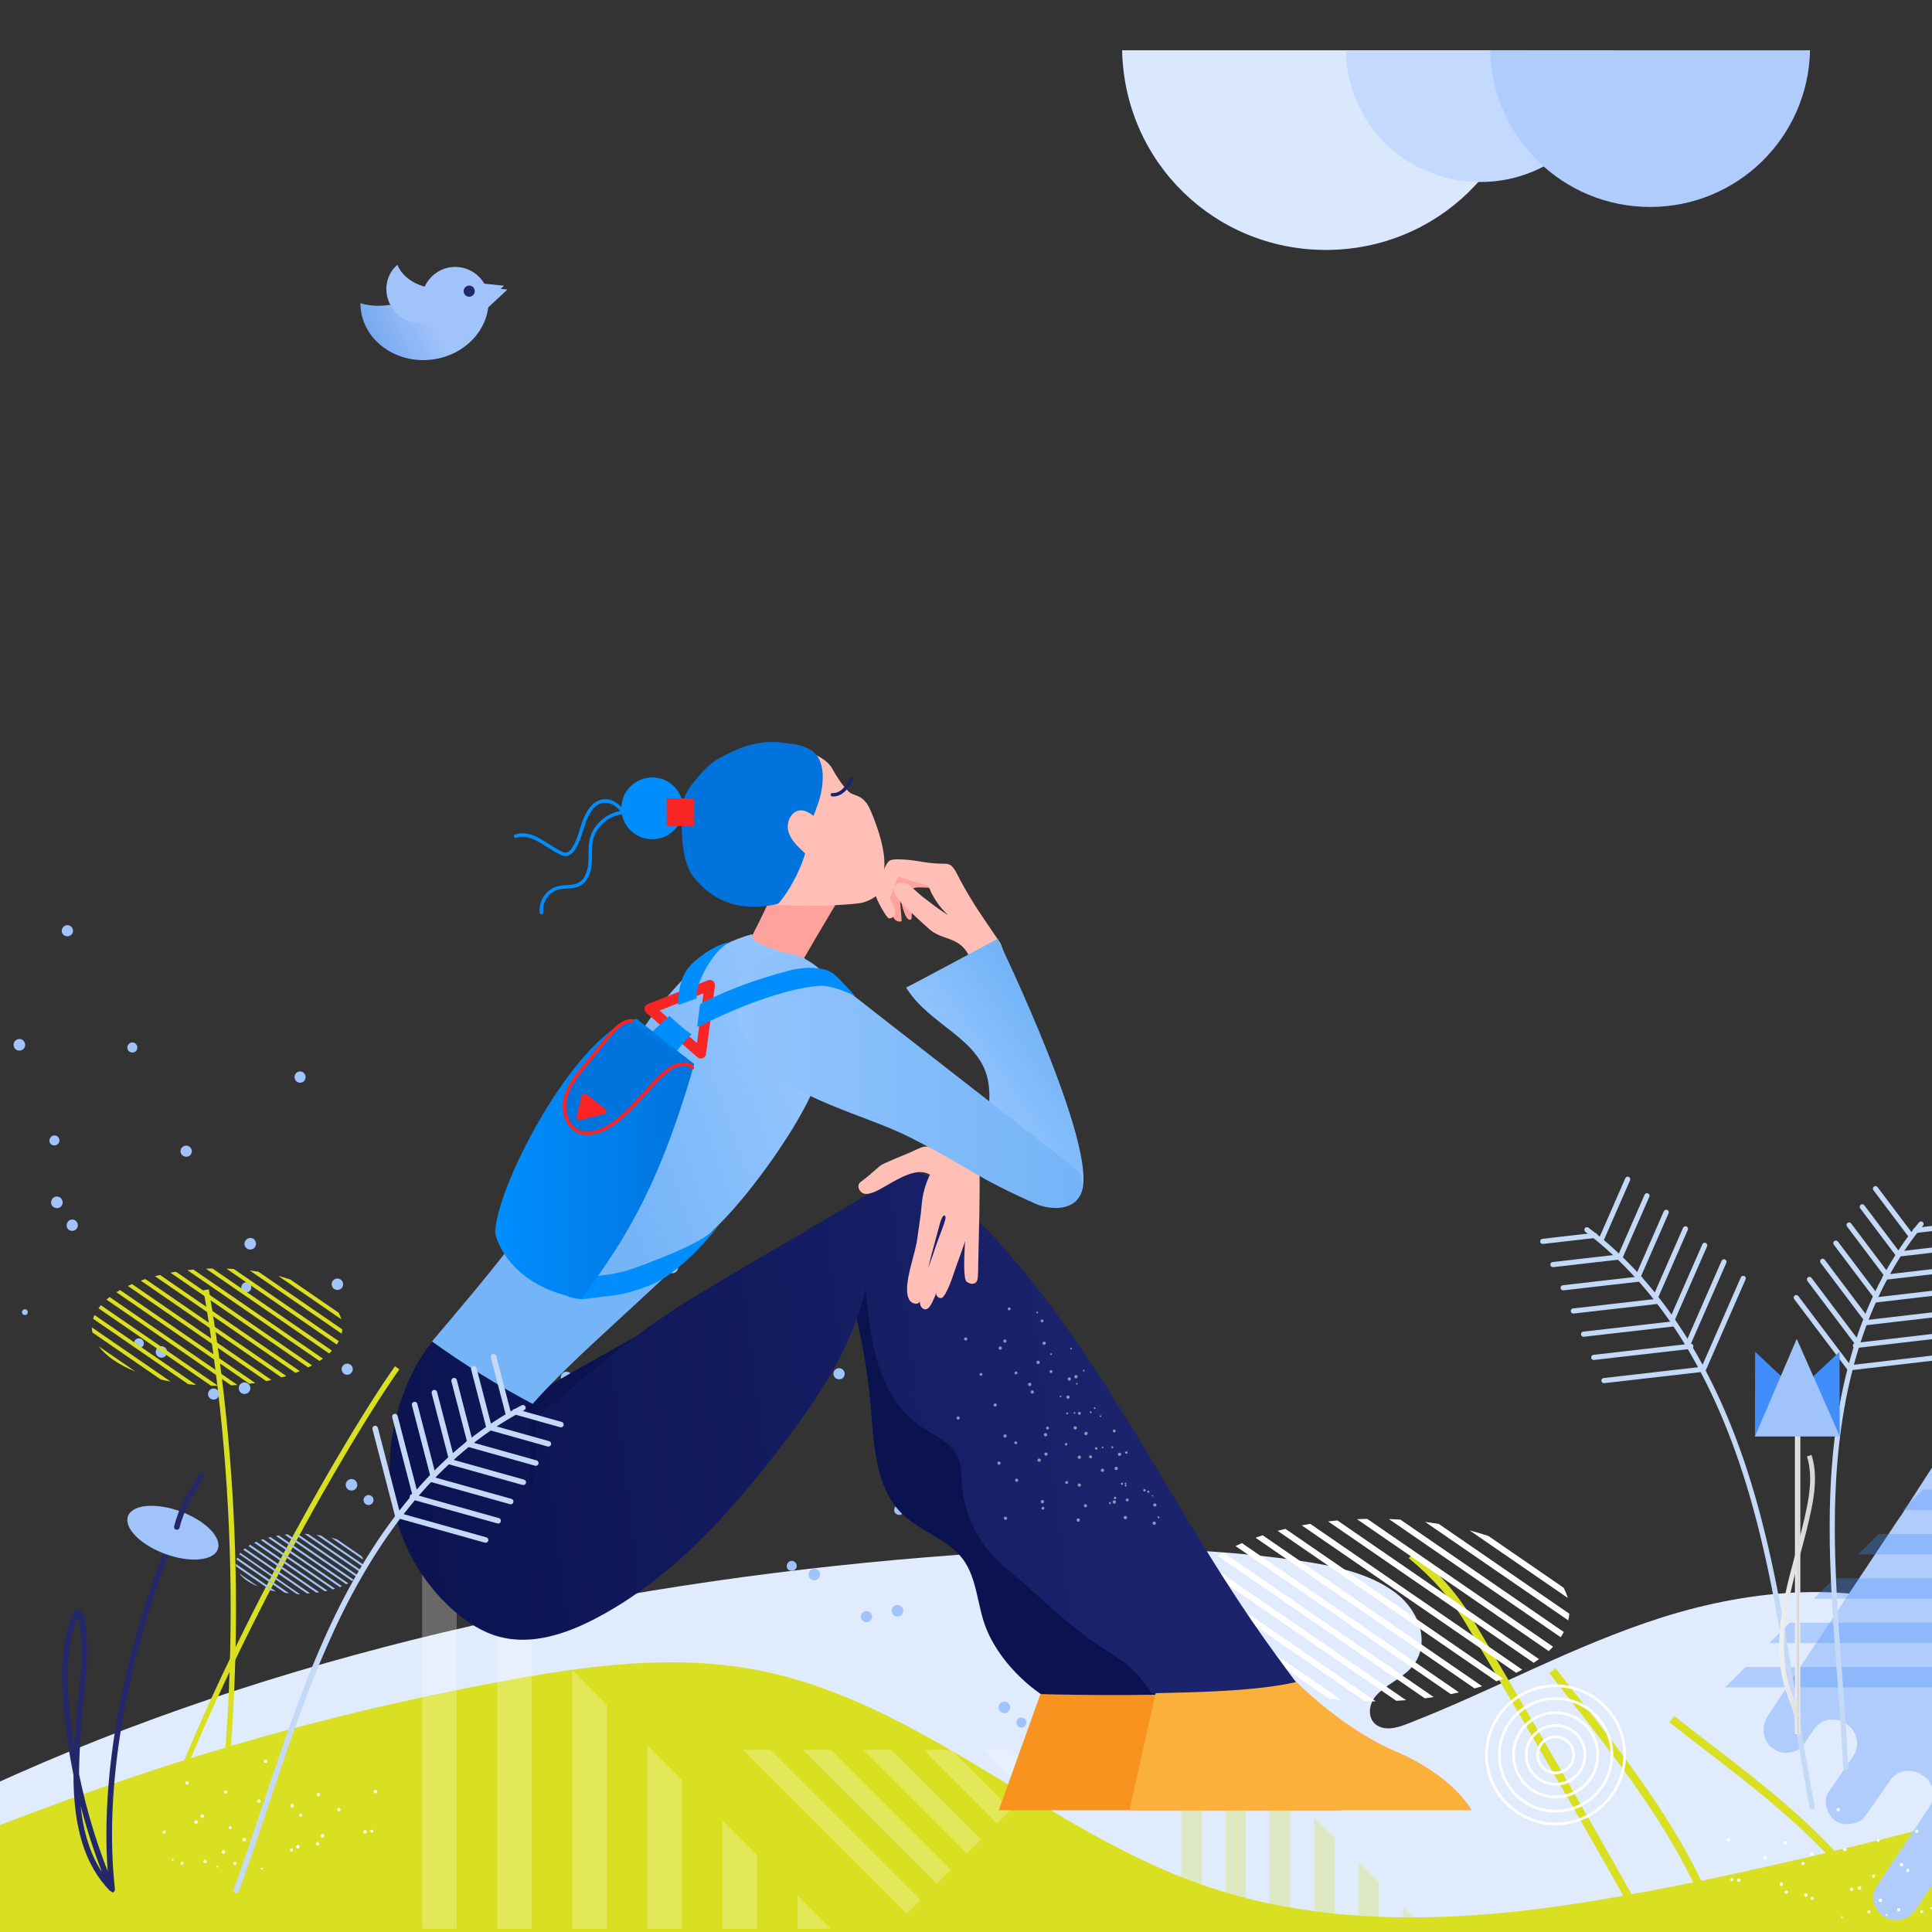 <?xml version="1.0" encoding="UTF-8"?><svg version="1.1" xmlns="http://www.w3.org/2000/svg" xmlns:xlink="http://www.w3.org/1999/xlink" viewBox="0 0 792 792" width="792" height="792" x="0px" y="0px">
                <rect x="0" y="0" width="792" height="792" fill="#333333" stroke="none"/>
                <g transform="translate(-12.967 177.775) scale(1.024 1.024) rotate(0 399.883 299.912)"><g clip-path="url(#clipPath_IT2nJKiX0v_2NHq8UXO2m)"><defs>
          <clipPath id="clipPath_IT2nJKiX0v_2NHq8UXO2m">
            <rect x="0" y="0" width="800" height="600"/>
          </clipPath>
       </defs> <path d="M797.707,600l2.128-80.876v-39.235c-2.099-1.563-7.028-5.118-10.339-6.568  c-33.672-14.747-75.668-10.778-111.338,0.526c-35.67,11.303-67.472,29.215-102.005,42.611c-3.287,1.276-7.065,2.53-10.47,1.472  c-5.792-1.799-5.703-8.811-2.038-12.843c3.665-4.032,9.483-6.491,13.359-10.394c8.818-8.88,4.57-22.875-5.693-30.685  s-24.698-10.818-38.602-12.834c-44.911-6.513-91.004-5.655-136.454-2.345c-131.098,9.551-261.7,36.724-377.009,87.807  C8.543,541.378,1.615,544.65,0,545.419V600H797.707z" fill="#E0EBFE"/> <path d="M799.835,600v-45.939c-46.528,12.225-106.192,26.678-155.839,34.346  c-50.022,7.726-102.349,9.253-150.12-7.475c-62.626-21.93-113.336-73.685-178.529-86.053c-33.575-6.369-68.206-1.617-101.808,4.605  C137.798,513.509,71.42,533.542,0,562v38C0,600,799.835,600,799.835,600z" fill="#D9E021"/> <path d="M800,392.369l-26.45,40.993c-0.19,0.233-0.403,0.478-0.575,0.737l-52.592,79.151  c-2.865,4.323-2.06,10.855,2.265,13.141h0.002c3.414,3.048,9.779,1.619,11.875-1.348l4.244-6.207  c2.865-4.322,8.518-5.399,12.843-2.351h0.002c4.326,2.286,5.87,8.532,3.005,12.855l-10.239,14.95  c-1.933,3.228-0.29,8.771,3.053,11.057h0.002c3.478,2.286,9.742,1.422,11.932-1.9l9.858-14.138c2.865-4.323,8.61-5.298,12.937-2.25  h0.001c4.326,2.286,5.77,8.303,2.905,12.625l-21.021,31.653l-0.426,0.579c-2.28,3.578-0.525,9.245,2.953,11.531h0.002  c4.326,3.048,10.206,1.685,13.07-2.637L800,560.257V392.369z" fill="#AFCCFC"/> <g>  <path d="M62.81,598.538c-0.112,0-0.225-0.006-0.339-0.019c-1.011-0.107-1.676-0.821-1.694-1.82   c-0.019-1.097,0.795-2.489,1.873-2.642c0.541-0.073,1.265,0.162,1.586,1.057c0.314-0.626,0.497-1.29,0.556-1.522   c19.706-77.738,83.817-189.062,106.005-220.259l1.74,1.237C150.415,405.672,86.498,516.65,66.862,594.115   C66.151,596.914,64.652,598.538,62.81,598.538z M63.174,596.089c-0.062,0.051-0.135,0.169-0.188,0.289   c0.464-0.099,0.837-0.528,1.122-1.026l-1.87,0.504c0.048,0.085,0.189,0.238,0.421,0.297   C62.909,596.219,63.113,596.138,63.174,596.089z" fill="#D9E021"/> </g> <g>  <path d="M96.105,598.878l-2.103-0.363c14.622-84.796,14.671-170.792,0.144-255.599l2.104-0.36   C110.818,427.603,110.769,513.843,96.105,598.878z" fill="#D9E021"/> </g> <g>  <path d="M670.327,599.23c-22.992-41.132-46.863-82.533-70.951-123.052   c-5.691-9.573-13.125-18.075-22.726-25.991l2.036-2.47c9.891,8.154,17.559,16.928,23.441,26.824   c22.783,38.322,45.372,77.431,67.205,116.358l0.428-0.206l3.407,7.061L670.327,599.23z" fill="#D9E021"/> </g> <g>  <path d="M694.538,590.954c-0.459,0-0.925-0.138-1.35-0.416c-0.881-0.573-1.629-1.808-1.282-2.966   c0.213-0.709,0.785-1.211,1.516-1.363c-13.375-29.873-34.104-56.285-54.152-81.827c-2.135-2.72-4.269-5.439-6.392-8.159l2.524-1.97   c2.121,2.718,4.253,5.434,6.386,8.152c20.219,25.761,41.127,52.399,54.66,82.728c1.309,2.934,0.488,4.485-0.431,5.27   C695.588,590.768,695.068,590.954,694.538,590.954z M693.903,587.57l-0.008,1.791c0.329,0.027,0.737-0.196,0.976-0.632   c0.223-0.405,0.144-0.774,0.091-0.856c-0.119-0.123-0.649-0.228-1.023,0.091c-0.001,0.002-0.002,0.003-0.002,0.003   C693.929,587.969,693.953,587.85,693.903,587.57z" fill="#D9E021"/> </g> <g>  <path d="M759.381,587.349c-16.736-23.948-42.005-43.366-64.298-60.498   c-4.923-3.783-9.572-7.356-14.135-10.968l1.987-2.509c4.546,3.597,9.187,7.163,14.1,10.939   c22.477,17.273,47.952,36.851,64.971,61.202L759.381,587.349z" fill="#D9E021"/> </g> <g style="opacity:0.27;">  <polygon points="485.556,500.86 477.525,492.829 477.525,597.444 485.556,597.444  " fill="none"/>  <polygon points="574.293,597.444 574.293,589.596 564.72,580.023 564.72,597.444  " fill="none"/>  <polygon points="538.798,597.444 538.798,554.101 529.225,544.529 529.225,597.444  " fill="none"/>  <polygon points="556.546,597.444 556.546,571.849 546.972,562.275 546.972,597.444  " fill="none"/>  <polygon points="503.303,597.444 503.303,518.607 493.73,509.033 493.73,597.444  " fill="none"/>  <polygon points="521.051,597.444 521.051,536.355 511.477,526.781 511.477,597.444  " fill="none"/>  <polygon points="582.14,597.444 574.293,589.596 574.293,597.444  " fill="#D9E021"/>  <polygon points="564.72,597.444 564.72,580.023 556.546,571.849 556.546,597.444  " fill="#D9E021"/>  <polygon points="546.972,597.444 546.972,562.275 538.798,554.101 538.798,597.444  " fill="#D9E021"/>  <polygon points="529.225,597.444 529.225,544.529 521.051,536.355 521.051,597.444  " fill="#D9E021"/>  <polygon points="511.477,597.444 511.477,526.781 503.303,518.607 503.303,597.444  " fill="#D9E021"/>  <polygon points="493.73,597.444 493.73,509.033 485.556,500.86 485.556,597.444  " fill="#D9E021"/> </g> <path id="texture-2_12_IT2nJKiX0v_2NHq8UXO2m" d="M285.141,440.51c-0.151-0.628-0.792-1.009-1.418-0.857  c-0.628,0.151-1.009,0.792-0.856,1.42c0.151,0.628,0.792,1.009,1.418,0.857l0,0C284.913,441.777,285.3,441.144,285.141,440.51  L285.141,440.51z M212.497,344.798c0.346-0.566,0.166-1.305-0.4-1.649l0,0c-0.507-0.331-1.187-0.188-1.517,0.318  c-0.029,0.039-0.056,0.088-0.073,0.136c-0.344,0.536-0.192,1.244,0.341,1.595C211.412,345.53,212.152,345.361,212.497,344.798  L212.497,344.798L212.497,344.798z M246.171,395.638c0.496-0.431,0.594-1.164,0.229-1.71c-0.402-0.535-1.171-0.64-1.71-0.229  c-0.535,0.402-0.64,1.171-0.229,1.71C244.897,395.9,245.624,396.003,246.171,395.638z M395.392,348.6  c1.026-0.696,1.308-2.086,0.632-3.129c-0.616-1.027-1.945-1.362-2.968-0.753c-0.037,0.023-0.07,0.039-0.1,0.065  c-1.026,0.696-1.308,2.086-0.632,3.129C392.977,348.947,394.354,349.259,395.392,348.6L395.392,348.6z M349.841,378.238  c1.033-0.704,1.293-2.107,0.586-3.135c-0.689-1.011-2.061-1.29-3.086-0.622c-1.039,0.658-1.346,2.029-0.687,3.068l0,0  C347.384,378.576,348.77,378.872,349.841,378.238z M304.186,407.881c1.033-0.663,1.333-2.026,0.671-3.059  c-0.014-0.02-0.029-0.041-0.043-0.062c-0.616-1.027-1.945-1.362-2.968-0.753c-0.037,0.023-0.07,0.039-0.1,0.065  c-1.025,0.719-1.324,2.106-0.688,3.188C301.755,408.276,303.146,408.557,304.186,407.881z M415.224,463.142  c-0.263-1.205-1.45-1.968-2.659-1.699c-1.204,0.261-1.967,1.451-1.699,2.659c0.259,1.18,1.411,1.939,2.598,1.713  C414.673,465.547,415.454,464.362,415.224,463.142L415.224,463.142z M361.737,473.087c-0.263-1.205-1.45-1.968-2.659-1.699  c-1.204,0.261-1.967,1.451-1.699,2.659c0.259,1.18,1.411,1.939,2.598,1.713C361.182,475.498,361.967,474.306,361.737,473.087  L361.737,473.087z M302.904,289.376c0.68-1.039,0.409-2.432-0.626-3.129c-0.994-0.698-2.361-0.448-3.059,0.546  c-0.005,0.006-0.009,0.012-0.014,0.018c-0.735,0.938-0.567,2.291,0.37,3.027c0.045,0.034,0.089,0.067,0.142,0.107  C300.769,290.608,302.148,290.367,302.904,289.376z M272.073,334.229c0.668-1.048,0.421-2.432-0.564-3.184  c-1.039-0.68-2.435-0.402-3.129,0.626c-0.696,1.018-0.436,2.412,0.582,3.105c0.012,0.009,0.026,0.02,0.033,0.024  c0.994,0.698,2.361,0.448,3.054-0.54C272.064,334.241,272.068,334.235,272.073,334.229z M241.301,379.017  c0.697-0.965,0.49-2.311-0.475-3.005c-0.026-0.02-0.057-0.043-0.088-0.056c-0.989-0.735-2.388-0.519-3.122,0.47  c-0.024,0.033-0.044,0.059-0.067,0.089c-0.699,1.035-0.424,2.439,0.602,3.133c1.035,0.699,2.439,0.424,3.133-0.602  C241.292,379.03,241.296,379.023,241.301,379.017z M423.578,515.827c-0.102-1.094-1.063-1.906-2.16-1.826  c-1.096,0.091-1.914,1.058-1.826,2.16c0.087,1.102,1.058,1.914,2.16,1.826l0,0C422.846,517.882,423.659,516.924,423.578,515.827z   M328.566,336.171c0.69-0.892,0.568-2.16-0.283-2.902c-0.816-0.694-2.038-0.596-2.733,0.219c-0.02,0.026-0.034,0.045-0.053,0.071  c-0.728,0.832-0.64,2.096,0.197,2.815c0.012,0.009,0.018,0.014,0.033,0.024C326.579,337.072,327.819,336.979,328.566,336.171  L328.566,336.171z M297.399,373.282c0.69-0.85,0.56-2.096-0.28-2.788c-0.816-0.694-2.038-0.596-2.733,0.219  c-0.02,0.026-0.034,0.045-0.053,0.071c-0.728,0.832-0.64,2.096,0.19,2.822c0.012,0.009,0.018,0.014,0.033,0.024  C295.439,374.293,296.699,374.145,297.399,373.282L297.399,373.282z M266.181,410.565c0.728-0.832,0.64-2.096-0.19-2.822  c-0.012-0.009-0.018-0.014-0.033-0.024c-0.772-0.702-1.969-0.636-2.67,0.136c-0.044,0.046-0.084,0.098-0.122,0.149  c-0.728,0.832-0.64,2.096,0.19,2.822c0.012,0.009,0.018,0.014,0.033,0.024C264.246,411.506,265.475,411.385,266.181,410.565  L266.181,410.565z M373.618,432.6c0.962-0.544,1.321-1.756,0.797-2.732c-0.506-0.975-1.697-1.356-2.671-0.853  c-0.972,0.527-1.376,1.723-0.914,2.726C371.368,432.738,372.604,433.115,373.618,432.6L373.618,432.6z M330.522,455.014  c0.959-0.458,1.371-1.606,0.913-2.565c-0.017-0.032-0.037-0.069-0.05-0.107c-0.506-0.975-1.697-1.356-2.671-0.853  c-0.972,0.527-1.376,1.723-0.914,2.726C328.332,455.179,329.544,455.537,330.522,455.014L330.522,455.014z M233.134,310.909  c0.336-0.996-0.194-2.07-1.186-2.412c-0.042-0.012-0.078-0.03-0.114-0.035c-1.039-0.359-2.18,0.194-2.542,1.237  c-0.008,0.023-0.017,0.048-0.02,0.065c-0.286,1.063,0.312,2.167,1.365,2.508c1.035,0.336,2.144-0.239,2.48-1.275  C233.121,310.97,233.122,310.939,233.134,310.909L233.134,310.909z M218.567,357.257c0.327-1.064-0.248-2.201-1.305-2.562  c-1.077-0.309-2.208,0.312-2.515,1.391c-0.298,1.025,0.258,2.107,1.263,2.47c1.023,0.367,2.16-0.167,2.527-1.191  C218.548,357.335,218.561,357.293,218.567,357.257L218.567,357.257z M465.312,485.56c1.103-0.651,1.51-2.045,0.917-3.187  c-0.602-1.127-1.996-1.563-3.125-0.972c-1.117,0.64-1.526,2.053-0.917,3.187C462.789,485.715,464.183,486.151,465.312,485.56  L465.312,485.56z M415.843,511.948c1.133-0.597,1.563-1.996,0.972-3.125c-0.591-1.129-1.996-1.563-3.125-0.972  c-1.133,0.597-1.563,1.996-0.972,3.125C413.316,512.11,414.715,512.539,415.843,511.948L415.843,511.948z M284.023,334.471  c0.34-1.254-0.355-2.553-1.591-2.958c-1.248-0.335-2.534,0.41-2.863,1.663c-0.323,1.206,0.363,2.448,1.548,2.827  C282.339,336.346,283.619,335.676,284.023,334.471L284.023,334.471z M267.743,388.099c0.344-1.221-0.325-2.5-1.531-2.903  c-1.225-0.379-2.525,0.306-2.903,1.531c-0.379,1.225,0.306,2.525,1.531,2.903C266.061,389.986,267.349,389.303,267.743,388.099  L267.743,388.099z M376.028,414.85c0.757-1.02,0.607-2.453-0.334-3.302c-1.012-0.771-2.451-0.595-3.247,0.395  c-0.819,0.954-0.714,2.393,0.248,3.216c0.012,0.009,0.026,0.02,0.039,0.029C373.728,416.009,375.2,415.858,376.028,414.85  C376.023,414.856,376.028,414.85,376.028,414.85L376.028,414.85z M340.42,458.212c0.818-1.006,0.668-2.479-0.328-3.298  c0,0,0,0-0.006-0.005c-0.968-0.789-2.4-0.639-3.181,0.334l0,0c-0.809,0.981-0.674,2.433,0.303,3.238  C338.164,459.296,339.6,459.166,340.42,458.212L340.42,458.212z M410.877,431.105c0.816-0.966,0.692-2.419-0.28-3.24  c-0.972-0.824-2.419-0.692-3.242,0.279c-0.792,0.946-0.702,2.352,0.213,3.181C408.553,432.175,410.026,432.076,410.877,431.105  L410.877,431.105z M373.682,472.762c0.845-0.975,0.746-2.449-0.225-3.3c-0.952-0.808-2.38-0.732-3.245,0.165  c-0.836,0.992-0.761,2.457,0.164,3.356C371.364,473.807,372.815,473.699,373.682,472.762L373.682,472.762z M299.02,397.579  c0.395-1.222-0.261-2.542-1.476-2.963c-1.195-0.406-2.496,0.226-2.902,1.42c-0.457,1.157,0.107,2.467,1.263,2.925  c0.031,0.014,0.06,0.026,0.097,0.032c1.196,0.458,2.537-0.145,2.987-1.347C299.005,397.628,299.012,397.605,299.02,397.579  L299.02,397.579z" fill="#A1C3FC"/> <path id="texture-2_11_IT2nJKiX0v_2NHq8UXO2m" d="M23.763,351.41c-0.151-0.628-0.792-1.009-1.418-0.857  c-0.628,0.151-1.009,0.792-0.856,1.42c0.151,0.628,0.792,1.009,1.418,0.857l0,0C23.533,352.678,23.92,352.044,23.763,351.41  L23.763,351.41z M134.013,259.5c1.026-0.696,1.308-2.086,0.632-3.129c-0.616-1.027-1.945-1.362-2.968-0.753  c-0.037,0.023-0.07,0.039-0.1,0.065c-1.026,0.696-1.308,2.086-0.632,3.129C131.598,259.848,132.976,260.16,134.013,259.5  L134.013,259.5z M88.462,289.139c1.033-0.704,1.293-2.107,0.586-3.135c-0.689-1.011-2.061-1.29-3.086-0.622  c-1.039,0.658-1.346,2.029-0.687,3.068l0,0C86.005,289.476,87.391,289.773,88.462,289.139z M42.807,318.781  c1.032-0.663,1.333-2.026,0.671-3.059c-0.014-0.02-0.029-0.041-0.043-0.062c-0.616-1.027-1.945-1.362-2.968-0.753  c-0.037,0.023-0.07,0.039-0.1,0.065c-1.025,0.719-1.324,2.106-0.688,3.188C40.376,319.177,41.767,319.457,42.807,318.781z   M153.845,374.044c-0.263-1.205-1.45-1.968-2.659-1.699c-1.204,0.261-1.967,1.451-1.699,2.659c0.259,1.18,1.411,1.939,2.598,1.713  C153.294,376.448,154.075,375.263,153.845,374.044L153.845,374.044z M100.358,383.988c-0.263-1.205-1.45-1.968-2.659-1.699  c-1.204,0.261-1.966,1.451-1.699,2.659c0.259,1.18,1.411,1.939,2.598,1.713C99.803,386.398,100.588,385.207,100.358,383.988  L100.358,383.988z M41.526,200.276c0.68-1.039,0.409-2.432-0.626-3.129c-0.994-0.698-2.361-0.448-3.059,0.546  c-0.005,0.006-0.009,0.012-0.014,0.018c-0.735,0.938-0.567,2.291,0.37,3.027c0.045,0.034,0.089,0.067,0.142,0.107  C39.39,201.508,40.769,201.268,41.526,200.276z M10.695,245.13c0.668-1.048,0.421-2.432-0.564-3.184  c-1.039-0.68-2.435-0.402-3.129,0.626c-0.696,1.018-0.436,2.412,0.582,3.105c0.012,0.009,0.026,0.02,0.033,0.024  c0.994,0.698,2.361,0.448,3.054-0.54C10.685,245.142,10.69,245.136,10.695,245.13z M162.2,426.728  c-0.102-1.094-1.063-1.906-2.16-1.826c-1.096,0.091-1.914,1.058-1.827,2.16c0.087,1.102,1.058,1.914,2.16,1.826l0,0  C161.467,428.783,162.28,427.824,162.2,426.728z M67.187,247.072c0.69-0.892,0.568-2.16-0.283-2.902  c-0.816-0.694-2.038-0.596-2.733,0.219c-0.02,0.026-0.034,0.045-0.053,0.071c-0.728,0.832-0.64,2.096,0.197,2.815  c0.012,0.009,0.018,0.014,0.033,0.024C65.2,247.973,66.44,247.879,67.187,247.072L67.187,247.072z M36.019,284.183  c0.69-0.85,0.56-2.096-0.28-2.788c-0.816-0.694-2.038-0.596-2.733,0.219c-0.02,0.026-0.034,0.045-0.053,0.071  c-0.728,0.832-0.64,2.096,0.19,2.822c0.012,0.009,0.018,0.014,0.033,0.024C34.06,285.195,35.32,285.045,36.019,284.183  L36.019,284.183z M4.802,321.466c0.728-0.832,0.64-2.096-0.19-2.822c-0.012-0.009-0.018-0.014-0.033-0.024  c-0.772-0.702-1.969-0.636-2.67,0.136c-0.044,0.047-0.084,0.098-0.122,0.149c-0.728,0.832-0.64,2.096,0.19,2.822  c0.012,0.009,0.018,0.014,0.033,0.024C2.867,322.406,4.096,322.285,4.802,321.466L4.802,321.466z M112.238,343.501  c0.962-0.544,1.321-1.756,0.797-2.732c-0.506-0.975-1.697-1.356-2.671-0.853c-0.972,0.527-1.376,1.723-0.914,2.726  C109.989,343.639,111.225,344.016,112.238,343.501L112.238,343.501z M69.143,365.915c0.959-0.458,1.371-1.606,0.913-2.565  c-0.017-0.032-0.037-0.069-0.05-0.107c-0.506-0.975-1.697-1.356-2.671-0.853c-0.972,0.527-1.376,1.723-0.914,2.726  C66.954,366.079,68.165,366.438,69.143,365.915L69.143,365.915z M203.933,396.461c1.103-0.651,1.51-2.045,0.917-3.187  c-0.602-1.127-1.996-1.563-3.125-0.972c-1.117,0.64-1.526,2.053-0.917,3.187C201.41,396.615,202.804,397.051,203.933,396.461  L203.933,396.461z M154.464,422.848c1.133-0.597,1.563-1.996,0.972-3.125c-0.591-1.129-1.996-1.563-3.125-0.972  c-1.133,0.597-1.563,1.996-0.972,3.125C151.937,423.01,153.336,423.44,154.464,422.848L154.464,422.848z M22.645,245.371  c0.34-1.254-0.355-2.553-1.591-2.958c-1.248-0.335-2.534,0.41-2.863,1.663c-0.323,1.206,0.363,2.448,1.548,2.827  C20.96,247.247,22.24,246.577,22.645,245.371L22.645,245.371z M6.364,299c0.344-1.221-0.325-2.5-1.531-2.903  c-1.225-0.379-2.525,0.306-2.903,1.531c-0.379,1.225,0.306,2.525,1.531,2.903C4.682,300.886,5.97,300.203,6.364,299L6.364,299z   M114.649,325.751c0.757-1.02,0.607-2.453-0.334-3.302c-1.012-0.771-2.451-0.595-3.247,0.396c-0.819,0.954-0.714,2.393,0.248,3.216  c0.012,0.009,0.026,0.02,0.039,0.029C112.35,326.91,113.821,326.758,114.649,325.751  C114.645,325.757,114.649,325.751,114.649,325.751L114.649,325.751z M79.041,369.113c0.818-1.006,0.668-2.48-0.328-3.298  c0,0,0,0-0.006-0.005c-0.968-0.789-2.4-0.639-3.181,0.334l0,0c-0.808,0.981-0.674,2.433,0.303,3.238  C76.785,370.197,78.222,370.067,79.041,369.113L79.041,369.113z M149.498,342.006c0.816-0.966,0.692-2.419-0.28-3.24  c-0.972-0.824-2.419-0.692-3.242,0.279c-0.792,0.946-0.702,2.352,0.213,3.181C147.173,343.076,148.646,342.977,149.498,342.006  L149.498,342.006z M112.303,383.663c0.845-0.975,0.746-2.449-0.225-3.3c-0.952-0.808-2.38-0.732-3.245,0.165  c-0.836,0.992-0.761,2.457,0.164,3.356C109.986,384.707,111.436,384.6,112.303,383.663L112.303,383.663z M37.641,308.479  c0.395-1.222-0.261-2.543-1.476-2.963c-1.195-0.406-2.496,0.226-2.902,1.42c-0.457,1.157,0.107,2.467,1.263,2.925  c0.031,0.014,0.06,0.026,0.097,0.032c1.196,0.458,2.537-0.145,2.987-1.347C37.626,308.529,37.634,308.505,37.641,308.479  L37.641,308.479z" fill="#A1C3FC"/> <g style="opacity:0.26;">  <polygon points="211.716,598.511 211.716,464.99 195.502,448.775 195.502,598.511  " fill="none"/>  <polygon points="241.774,598.511 241.774,495.047 225.559,478.833 225.559,598.511  " fill="none"/>  <polygon points="301.889,598.511 301.889,555.163 285.675,538.948 285.675,598.511  " fill="none"/>  <polygon points="181.658,434.932 168.057,421.331 168.057,598.511 181.658,598.511  " fill="none"/>  <polygon points="331.947,598.511 331.947,585.22 315.733,569.007 315.733,598.511  " fill="none"/>  <polygon points="271.831,598.511 271.831,525.105 255.617,508.891 255.617,598.511  " fill="none"/>  <polygon points="345.238,598.511 331.947,585.22 331.947,598.511  " fill="#FFFFFF"/>  <polygon points="315.733,598.511 315.733,569.007 301.889,555.163 301.889,598.511  " fill="#FFFFFF"/>  <polygon points="285.675,598.511 285.675,538.948 271.831,525.105 271.831,598.511  " fill="#FFFFFF"/>  <polygon points="255.617,598.511 255.617,508.891 241.774,495.047 241.774,598.511  " fill="#FFFFFF"/>  <polygon points="225.559,598.511 225.559,478.833 211.716,464.99 211.716,598.511  " fill="#FFFFFF"/>  <polygon points="195.502,598.511 195.502,448.775 181.658,434.932 181.658,598.511  " fill="#FFFFFF"/> </g> <g style="opacity:0.26;">  <polygon points="321.211,526.942 381.241,586.972 387.742,580.472 334.212,526.942  " fill="none"/>  <polygon points="393.513,526.942 417.392,550.821 423.893,544.32 406.514,526.942  " fill="none"/>  <polygon points="369.413,526.942 405.342,562.871 411.843,556.371 382.413,526.942  " fill="none"/>  <polygon points="299.206,526.942 370.239,597.975 375.692,592.523 310.111,526.942  " fill="none"/>  <polygon points="417.614,526.942 429.443,538.771 435.943,532.27 430.615,526.942  " fill="none"/>  <polygon points="345.312,526.942 393.291,574.922 399.792,568.422 358.313,526.942  " fill="none"/>  <polygon points="435.943,532.27 441.272,526.942 430.615,526.942  " fill="#FFFFFF"/>  <polygon points="406.514,526.942 423.893,544.32 429.443,538.771 417.614,526.942  " fill="#FFFFFF"/>  <polygon points="382.413,526.942 411.843,556.371 417.392,550.821 393.513,526.942  " fill="#FFFFFF"/>  <polygon points="358.313,526.942 399.792,568.422 405.342,562.871 369.413,526.942  " fill="#FFFFFF"/>  <polygon points="334.212,526.942 387.742,580.472 393.291,574.922 345.312,526.942  " fill="#FFFFFF"/>  <polygon points="310.111,526.942 375.692,592.523 381.241,586.972 321.211,526.942  " fill="#FFFFFF"/> </g> <g>  <path d="M66.916,375.481l-14.734-10.134   C55.113,369.315,60.254,372.801,66.916,375.481z" fill="#D9E021"/>  <path d="M49.648,359.818l27.36,18.82   c1.293,0.306,2.618,0.586,3.972,0.84l-31.54-21.696C49.447,358.468,49.518,359.147,49.648,359.818z" fill="#D9E021"/>  <path d="M49.942,354.341l38.052,26.175   c1.052,0.117,2.115,0.217,3.191,0.302l-40.68-27.983C50.283,353.332,50.096,353.834,49.942,354.341z" fill="#D9E021"/>  <path d="M52.08,350.133l45.048,30.987   c0.817,0.018,1.638,0.028,2.465,0.028c0.109,0,0.216-0.002,0.325-0.002l-46.866-32.238   C52.705,349.312,52.379,349.719,52.08,350.133z" fill="#D9E021"/>  <path d="M55.289,346.661l49.922,34.34   c0.846-0.044,1.685-0.098,2.517-0.162l-51.191-35.213C56.102,345.966,55.686,346.311,55.289,346.661z" fill="#D9E021"/>  <path d="M59.261,343.715l53.27,36.643   c0.773-0.096,1.538-0.201,2.296-0.314l-54.098-37.213C60.226,343.121,59.736,343.415,59.261,343.715z" fill="#D9E021"/>  <path d="M63.859,341.199l55.363,38.082   c0.709-0.142,1.411-0.29,2.104-0.446l-55.808-38.389C64.953,340.692,64.4,340.943,63.859,341.199z" fill="#D9E021"/>  <path d="M69.011,339.064l56.339,38.754   c0.652-0.183,1.293-0.373,1.925-0.569l-56.43-38.817C70.223,338.638,69.612,338.848,69.011,339.064z" fill="#D9E021"/>  <path d="M74.687,337.29l56.265,38.703   c0.595-0.223,1.179-0.453,1.751-0.688l-56.006-38.526C76.017,336.942,75.347,337.113,74.687,337.29z" fill="#D9E021"/>  <path d="M80.895,335.882l55.131,37.923   c0.536-0.265,1.06-0.536,1.57-0.813l-54.508-37.495C82.349,335.618,81.618,335.746,80.895,335.882z" fill="#D9E021"/>  <path d="M87.671,334.864l52.869,36.368   c0.472-0.312,0.928-0.629,1.368-0.952l-51.841-35.66C89.262,334.692,88.463,334.774,87.671,334.864z" fill="#D9E021"/>  <path d="M95.092,334.29l49.321,33.926   c0.395-0.367,0.77-0.741,1.125-1.119l-47.807-32.885C96.845,334.228,95.966,334.254,95.092,334.29z" fill="#D9E021"/>  <path d="M103.302,334.259l44.189,30.397   c0.294-0.443,0.558-0.892,0.796-1.345l-42.026-28.908C105.284,334.341,104.298,334.293,103.302,334.259z" fill="#D9E021"/>  <path d="M112.632,334.998l36.798,25.313   c0.134-0.562,0.226-1.131,0.274-1.705L116.114,335.5C114.972,335.314,113.81,335.146,112.632,334.998z" fill="#D9E021"/>  <path d="M128.908,338.622c-1.555-0.526-3.178-1.01-4.861-1.45   l25.255,17.373c-0.255-0.896-0.616-1.775-1.081-2.637L128.908,338.622z" fill="#D9E021"/> </g> <g>  <path d="M512.03,498.682l-22.935-15.776   C493.659,489.082,501.66,494.508,512.03,498.682z" fill="#FFFFFF"/>  <path d="M485.151,474.299l42.591,29.297   c2.013,0.476,4.076,0.913,6.184,1.307l-49.098-33.773C484.839,472.197,484.949,473.254,485.151,474.299z" fill="#FFFFFF"/>  <path d="M485.609,465.774l59.234,40.746   c1.636,0.181,3.293,0.338,4.967,0.47l-63.325-43.56C486.139,464.202,485.848,464.984,485.609,465.774z" fill="#FFFFFF"/>  <path d="M488.936,459.223l70.124,48.236   c1.272,0.029,2.55,0.044,3.837,0.044c0.169,0,0.338-0.002,0.507-0.003l-72.955-50.184   C489.91,457.943,489.402,458.579,488.936,459.223z" fill="#FFFFFF"/>  <path d="M493.931,453.818l77.712,53.456   c1.316-0.069,2.622-0.152,3.918-0.251l-79.687-54.815C495.197,452.736,494.55,453.273,493.931,453.818z" fill="#FFFFFF"/>  <path d="M500.115,449.232l82.923,57.041   c1.203-0.15,2.394-0.312,3.574-0.488L502.4,447.858C501.616,448.307,500.854,448.765,500.115,449.232z" fill="#FFFFFF"/>  <path d="M507.273,445.316l86.181,59.281   c1.105-0.22,2.197-0.451,3.274-0.694l-86.874-59.758C508.975,444.526,508.114,444.917,507.273,445.316z" fill="#FFFFFF"/>  <path d="M515.292,441.993l87.701,60.327   c1.014-0.285,2.012-0.58,2.996-0.885l-87.842-60.424C517.179,441.327,516.227,441.656,515.292,441.993z" fill="#FFFFFF"/>  <path d="M524.127,439.23l87.585,60.248   c0.926-0.347,1.835-0.705,2.726-1.071l-87.183-59.971C526.198,438.689,525.156,438.955,524.127,439.23z" fill="#FFFFFF"/>  <path d="M533.792,437.039l85.82,59.033   c0.835-0.413,1.651-0.834,2.444-1.266l-84.851-58.366C536.055,436.627,534.918,436.827,533.792,437.039z" fill="#FFFFFF"/>  <path d="M544.34,435.454l82.299,56.611   c0.735-0.485,1.445-0.98,2.129-1.482l-80.697-55.51C546.815,435.187,545.572,435.313,544.34,435.454z" fill="#FFFFFF"/>  <path d="M555.891,434.56l76.775,52.812   c0.616-0.572,1.199-1.153,1.751-1.742l-74.418-51.191C558.622,434.463,557.252,434.504,555.891,434.56z" fill="#FFFFFF"/>  <path d="M568.672,434.512l68.787,47.317   c0.458-0.689,0.868-1.388,1.24-2.094l-65.42-45.001C571.757,434.64,570.221,434.565,568.672,434.512z" fill="#FFFFFF"/>  <path d="M583.196,435.663l57.283,39.403   c0.21-0.876,0.352-1.76,0.427-2.653l-52.289-35.968C586.837,436.154,585.03,435.893,583.196,435.663z" fill="#FFFFFF"/>  <path d="M608.533,441.305c-2.422-0.818-4.948-1.572-7.566-2.258   l39.314,27.043c-0.396-1.394-0.96-2.764-1.682-4.104L608.533,441.305z" fill="#FFFFFF"/> </g> <g>  <path d="M112.829,444.819l27.624,19.002c0.764-0.114,1.513-0.244,2.244-0.389l-28.27-19.446   C113.867,444.251,113.333,444.529,112.829,444.819z" fill="none"/>  <path d="M107.063,452.397c0,0.019,0.002,0.037,0.002,0.056l16.105,11.079c1.154,0.216,2.351,0.394,3.581,0.53   l-19.431-13.366C107.152,451.252,107.063,451.819,107.063,452.397z" fill="none"/>  <path d="M115.273,443.601l28.498,19.603c0.704-0.159,1.389-0.332,2.055-0.52l-28.769-19.79   C116.44,443.118,115.845,443.354,115.273,443.601z" fill="none"/>  <path d="M108.464,456.316l7.523,5.175c1.565,0.629,3.294,1.172,5.154,1.612l-13.971-9.61   C107.36,454.473,107.801,455.418,108.464,456.316z" fill="none"/>  <path d="M107.608,449.927l20.773,14.289c0.994,0.078,2.006,0.131,3.034,0.154l-23.003-15.824   C108.087,448.995,107.819,449.456,107.608,449.927z" fill="none"/>  <path d="M110.688,446.246l26.14,17.981c0.832-0.063,1.65-0.146,2.453-0.246l-27.202-18.711   C111.582,445.584,111.118,445.909,110.688,446.246z" fill="none"/>  <path d="M108.908,447.922l23.932,16.462c0.913-0.003,1.814-0.028,2.702-0.074l-25.492-17.536   C109.629,447.146,109.247,447.528,108.908,447.922z" fill="none"/>  <path d="M120.981,441.728l28.599,19.672c0.591-0.243,1.157-0.498,1.697-0.766l-28.152-19.365   C122.394,441.407,121.679,441.561,120.981,441.728z" fill="none"/>  <path d="M124.246,441.074l27.834,19.146c0.53-0.288,1.033-0.588,1.503-0.899l-26.997-18.57   C125.791,440.841,125.01,440.949,124.246,441.074z" fill="none"/>  <path d="M141.11,441.075l17.152,11.799c0.013-0.159,0.022-0.317,0.022-0.477c0-0.542-0.078-1.074-0.227-1.597   l-12.897-8.871C143.875,441.592,142.521,441.305,141.11,441.075z" fill="none"/>  <path d="M127.81,440.626l26.472,18.209c0.463-0.34,0.89-0.691,1.279-1.053l-25.185-17.324   C129.507,440.493,128.651,440.549,127.81,440.626z" fill="none"/>  <path d="M132.673,440.408c-0.319,0-0.635,0.004-0.95,0.009l24.412,16.792c0.379-0.405,0.714-0.821,0.997-1.247   l-22.565-15.522C133.943,440.42,133.311,440.408,132.673,440.408z" fill="none"/>  <path d="M147.644,442.669l9.862,6.784C156.012,446.682,152.455,444.295,147.644,442.669z" fill="none"/>  <path d="M117.994,442.573l28.815,19.822c0.647-0.201,1.273-0.415,1.878-0.642l-28.731-19.763   C119.282,442.169,118.628,442.365,117.994,442.573z" fill="none"/>  <path d="M136.08,440.514l21.46,14.762c0.263-0.499,0.459-1.01,0.584-1.532l-18.791-12.926   C138.273,440.686,137.188,440.583,136.08,440.514z" fill="none"/>  <path d="M115.987,461.491l-7.523-5.175   C109.961,458.342,112.586,460.122,115.987,461.491z" fill="#A1C3FC"/>  <path d="M107.17,453.493l13.971,9.61   c0.661,0.156,1.337,0.299,2.028,0.429l-16.105-11.079C107.067,452.803,107.104,453.15,107.17,453.493z" fill="#A1C3FC"/>  <path d="M107.32,450.696l19.431,13.366   c0.536,0.059,1.081,0.111,1.629,0.154l-20.773-14.289C107.494,450.18,107.399,450.437,107.32,450.696z" fill="#A1C3FC"/>  <path d="M108.412,448.547l23.003,15.965   c0.417,0.009,0.837,0.156,1.259,0.156c0.056,0,0.11,0,0.166,0l-23.932-16.605C108.731,448.27,108.565,448.335,108.412,448.547z" fill="#A1C3FC"/>  <path d="M110.05,446.774l25.492,17.536   c0.432-0.023,0.86-0.05,1.285-0.082l-26.14-17.981C110.466,446.419,110.253,446.595,110.05,446.774z" fill="#A1C3FC"/>  <path d="M112.079,445.27l27.202,18.712   c0.395-0.05,0.786-0.103,1.172-0.16l-27.624-19.002C112.571,444.967,112.321,445.117,112.079,445.27z" fill="#A1C3FC"/>  <path d="M114.427,443.985l28.27,19.446   c0.362-0.072,0.721-0.148,1.074-0.228L115.273,443.6C114.985,443.726,114.703,443.854,114.427,443.985z" fill="#A1C3FC"/>  <path d="M117.058,442.895l28.769,19.79   c0.333-0.094,0.66-0.19,0.983-0.29l-28.815-19.822C117.677,442.677,117.364,442.784,117.058,442.895z" fill="#A1C3FC"/>  <path d="M119.956,441.989l28.731,19.763   c0.304-0.114,0.602-0.231,0.895-0.351l-28.599-19.672C120.636,441.811,120.293,441.898,119.956,441.989z" fill="#A1C3FC"/>  <path d="M123.126,441.27l28.152,19.365   c0.274-0.136,0.541-0.274,0.802-0.415l-27.834-19.146C123.869,441.135,123.495,441.2,123.126,441.27z" fill="#A1C3FC"/>  <path d="M126.586,440.75l26.997,18.57   c0.241-0.159,0.474-0.322,0.699-0.486l-26.472-18.209C127.398,440.662,126.991,440.704,126.586,440.75z" fill="#A1C3FC"/>  <path d="M130.375,440.457l25.185,17.324   c0.202-0.187,0.393-0.378,0.575-0.572l-24.412-16.792C131.271,440.425,130.822,440.438,130.375,440.457z" fill="#A1C3FC"/>  <path d="M134.568,440.441l22.565,15.522   c0.15-0.226,0.285-0.455,0.407-0.687l-21.46-14.762C135.58,440.483,135.076,440.459,134.568,440.441z" fill="#A1C3FC"/>  <path d="M139.333,440.818l18.791,12.926   c0.069-0.287,0.116-0.578,0.14-0.87l-17.152-11.799C140.527,440.98,139.934,440.894,139.333,440.818z" fill="#A1C3FC"/>  <path d="M147.644,442.669c-0.794-0.268-1.623-0.516-2.482-0.741   l12.897,8.871c-0.13-0.457-0.315-0.907-0.552-1.346L147.644,442.669z" fill="#A1C3FC"/> </g> <g>  <g>   <path d="M635.42,536.669c-4.276,0-7.755-3.478-7.755-7.755c0-4.277,3.479-7.756,7.755-7.756    c4.277,0,7.756,3.479,7.756,7.756C643.174,533.191,639.696,536.669,635.42,536.669z M635.42,522.227c-3.687,0-6.687,3-6.687,6.688    c0,3.687,3,6.687,6.687,6.687c3.688,0,6.688-3,6.688-6.687S639.108,522.227,635.42,522.227z" fill="#FFFFFF"/>  </g>  <g>   <path d="M635.42,541.21c-6.779,0-12.295-5.516-12.295-12.295c0-6.78,5.516-12.296,12.295-12.296    c6.78,0,12.296,5.516,12.296,12.296C647.715,535.694,642.199,541.21,635.42,541.21z M635.42,517.686    c-6.191,0-11.228,5.038-11.228,11.229c0,6.191,5.037,11.228,11.228,11.228c6.191,0,11.229-5.037,11.229-11.228    C646.648,522.723,641.611,517.686,635.42,517.686z" fill="#FFFFFF"/>  </g>  <g>   <path d="M635.42,546.318c-9.596,0-17.403-7.807-17.403-17.403c0-9.597,7.807-17.405,17.403-17.405    c9.596,0,17.405,7.807,17.405,17.405C652.824,538.511,645.016,546.318,635.42,546.318z M635.42,512.577    c-9.008,0-16.336,7.329-16.336,16.337s7.328,16.336,16.336,16.336s16.337-7.328,16.337-16.336S644.427,512.577,635.42,512.577z" fill="#FFFFFF"/>  </g>  <g>   <path d="M635.42,551.994c-12.726,0-23.08-10.353-23.08-23.078c0-12.726,10.353-23.08,23.08-23.08    s23.08,10.353,23.08,23.08C658.499,541.641,648.146,551.994,635.42,551.994z M635.42,506.902    c-12.138,0-22.012,9.875-22.012,22.012c0,12.138,9.875,22.012,22.012,22.012c12.137,0,22.012-9.874,22.012-22.012    C657.432,516.778,647.557,506.902,635.42,506.902z" fill="#FFFFFF"/>  </g>  <g>   <path d="M635.42,557.102c-15.542,0-28.188-12.645-28.188-28.188c0-15.543,12.645-28.188,28.188-28.188    c15.543,0,28.188,12.645,28.188,28.188C663.607,544.457,650.963,557.102,635.42,557.102z M635.42,501.794    c-14.954,0-27.12,12.167-27.12,27.121s12.166,27.12,27.12,27.12s27.121-12.166,27.121-27.12S650.374,501.794,635.42,501.794z" fill="#FFFFFF"/>  </g> </g> <g style="opacity:0.31;">  <polygon points="764.666,440.493 799.835,440.493 799.835,430.919 774.24,430.919  " fill="none"/>  <polygon points="729.172,475.987 799.835,475.987 799.835,466.414 738.745,466.414  " fill="none"/>  <polygon points="782.414,422.745 799.835,422.745 799.835,413.172 791.988,413.172  " fill="none"/>  <polygon points="695.22,509.939 799.835,509.939 799.835,501.909 703.251,501.909  " fill="none"/>  <polygon points="711.425,493.735 799.835,493.735 799.835,484.161 720.998,484.161  " fill="none"/>  <polygon points="746.919,458.24 799.835,458.24 799.835,448.667 756.493,448.667  " fill="none"/>  <polygon points="799.835,413.172 799.835,405.324 791.988,413.172  " fill="#428DFC"/>  <polygon points="774.24,430.919 799.835,430.919 799.835,422.745 782.414,422.745  " fill="#428DFC"/>  <polygon points="756.493,448.667 799.835,448.667 799.835,440.493 764.666,440.493  " fill="#428DFC"/>  <polygon points="738.745,466.414 799.835,466.414 799.835,458.24 746.919,458.24  " fill="#428DFC"/>  <polygon points="720.998,484.161 799.835,484.161 799.835,475.987 729.172,475.987  " fill="#428DFC"/>  <polygon points="703.251,501.909 799.835,501.909 799.835,493.735 711.425,493.735  " fill="#428DFC"/> </g> <path id="texture-2_15_IT2nJKiX0v_2NHq8UXO2m" d="M117.632,574.156c-0.168-0.093-0.379-0.029-0.472,0.138  c-0.093,0.168-0.029,0.38,0.139,0.472c0.168,0.093,0.379,0.029,0.472-0.138l0,0C117.864,574.46,117.803,574.248,117.632,574.156  L117.632,574.156z M82.134,570.843c-0.054-0.189-0.252-0.298-0.44-0.243l0,0c-0.174,0.044-0.279,0.222-0.235,0.395  c0.002,0.014,0.008,0.03,0.015,0.043c0.049,0.183,0.233,0.292,0.417,0.245C82.076,571.227,82.188,571.032,82.134,570.843  L82.134,570.843L82.134,570.843z M100.005,573.678c0.005-0.195-0.136-0.363-0.328-0.393c-0.197-0.019-0.375,0.128-0.393,0.328  c-0.019,0.197,0.128,0.375,0.328,0.393C99.806,574.008,99.975,573.87,100.005,573.678z M119.649,531.614  c0.053-0.364-0.194-0.705-0.558-0.766c-0.348-0.071-0.688,0.152-0.76,0.498c-0.002,0.013-0.005,0.023-0.006,0.035  c-0.053,0.364,0.194,0.705,0.558,0.766C119.241,532.212,119.585,531.973,119.649,531.614L119.649,531.614z M116.993,547.519  c0.053-0.367-0.201-0.706-0.568-0.757c-0.359-0.052-0.696,0.192-0.755,0.55c-0.065,0.359,0.174,0.701,0.533,0.766l0,0  C116.574,548.124,116.917,547.881,116.993,547.519z M114.318,563.447c0.062-0.359-0.175-0.698-0.534-0.76  c-0.007-0.001-0.015-0.002-0.022-0.003c-0.348-0.071-0.688,0.152-0.76,0.498c-0.002,0.013-0.005,0.023-0.006,0.035  c-0.048,0.368,0.195,0.712,0.559,0.79C113.917,564.058,114.257,563.811,114.318,563.447z M148.672,550.252  c-0.316-0.184-0.721-0.078-0.905,0.241c-0.184,0.315-0.077,0.721,0.241,0.905c0.31,0.18,0.707,0.08,0.895-0.225  C149.088,550.855,148.985,550.446,148.672,550.252L148.672,550.252z M140.119,563.942c-0.316-0.184-0.721-0.078-0.905,0.241  c-0.184,0.315-0.077,0.721,0.241,0.905c0.31,0.18,0.707,0.08,0.895-0.224C140.535,564.547,140.432,564.136,140.119,563.942  L140.119,563.942z M88.149,539.959c-0.091-0.357-0.45-0.577-0.81-0.491c-0.352,0.078-0.571,0.427-0.494,0.779  c0.001,0.002,0.001,0.005,0.002,0.007c0.058,0.349,0.387,0.584,0.736,0.527c0.016-0.003,0.033-0.006,0.052-0.01  C87.989,540.673,88.214,540.323,88.149,539.959z M91.772,555.697c-0.095-0.357-0.447-0.58-0.809-0.515  c-0.357,0.091-0.576,0.452-0.491,0.81c0.083,0.357,0.44,0.579,0.796,0.495c0.005-0.001,0.01-0.002,0.012-0.002  c0.352-0.078,0.571-0.427,0.495-0.776C91.773,555.701,91.773,555.699,91.772,555.697z M95.394,571.409  c-0.071-0.346-0.407-0.571-0.753-0.499c-0.01,0.002-0.021,0.004-0.03,0.008c-0.359,0.069-0.592,0.418-0.523,0.777  c0.002,0.012,0.004,0.021,0.006,0.033c0.086,0.36,0.448,0.582,0.805,0.497c0.36-0.086,0.582-0.448,0.497-0.805  C95.395,571.413,95.394,571.411,95.394,571.409z M161.868,558.992c-0.26-0.197-0.63-0.15-0.833,0.106  c-0.2,0.258-0.152,0.631,0.106,0.833c0.258,0.202,0.631,0.152,0.833-0.106l0,0C162.171,559.564,162.124,559.195,161.868,558.992z   M103.528,543.734c-0.056-0.33-0.359-0.558-0.691-0.52c-0.315,0.04-0.539,0.326-0.5,0.642c0.002,0.01,0.003,0.016,0.005,0.026  c0.036,0.326,0.33,0.56,0.655,0.522c0.005-0.001,0.007-0.002,0.012-0.002C103.326,544.349,103.555,544.059,103.528,543.734  L103.528,543.734z M105.391,557.992c-0.047-0.322-0.346-0.543-0.666-0.498c-0.315,0.04-0.539,0.326-0.5,0.642  c0.002,0.01,0.003,0.016,0.005,0.026c0.036,0.326,0.33,0.56,0.655,0.524c0.005-0.001,0.007-0.002,0.012-0.002  C105.22,558.623,105.439,558.318,105.391,557.992L105.391,557.992z M107.282,572.296c-0.036-0.326-0.33-0.56-0.655-0.524  c-0.005,0.001-0.007,0.002-0.012,0.002c-0.309,0.028-0.534,0.303-0.506,0.611c0.002,0.019,0.005,0.038,0.008,0.056  c0.036,0.326,0.33,0.56,0.655,0.524c0.005-0.001,0.007-0.002,0.012-0.002C107.099,572.908,107.32,572.615,107.282,572.296  L107.282,572.296z M133.649,553.224c0.074-0.319-0.119-0.641-0.437-0.722c-0.315-0.085-0.637,0.099-0.722,0.413  c-0.079,0.319,0.101,0.647,0.413,0.747C133.228,553.743,133.558,553.548,133.649,553.224L133.649,553.224z M129.907,567.143  c0.092-0.302-0.076-0.622-0.378-0.714c-0.011-0.003-0.023-0.005-0.034-0.011c-0.315-0.085-0.637,0.099-0.722,0.413  c-0.079,0.319,0.101,0.647,0.413,0.747C129.504,567.654,129.824,567.461,129.907,567.143L129.907,567.143z M78.863,559.534  c-0.15-0.274-0.491-0.373-0.765-0.225c-0.011,0.007-0.022,0.011-0.03,0.018c-0.287,0.155-0.395,0.515-0.239,0.804  c0.004,0.006,0.007,0.013,0.01,0.018c0.175,0.276,0.536,0.367,0.822,0.205c0.281-0.159,0.378-0.517,0.219-0.798  C78.874,559.549,78.867,559.543,78.863,559.534L78.863,559.534z M86.075,572.015c-0.167-0.285-0.531-0.387-0.822-0.229  c-0.283,0.174-0.375,0.546-0.2,0.829c0.165,0.271,0.513,0.367,0.793,0.219c0.286-0.15,0.397-0.506,0.246-0.792  C86.089,572.035,86.082,572.024,86.075,572.015L86.075,572.015z M163.62,543.796c0.079-0.372-0.144-0.741-0.513-0.84  c-0.367-0.094-0.742,0.123-0.839,0.488c-0.084,0.373,0.143,0.745,0.513,0.84C163.149,544.378,163.523,544.161,163.62,543.796  L163.62,543.796z M159.469,559.906c0.097-0.367-0.123-0.742-0.488-0.839c-0.365-0.097-0.742,0.123-0.839,0.488  c-0.097,0.367,0.123,0.742,0.488,0.839C158.996,560.491,159.371,560.271,159.469,559.906L159.469,559.906z M94.222,553.132  c-0.206-0.326-0.629-0.434-0.966-0.245c-0.324,0.206-0.418,0.636-0.21,0.959c0.199,0.312,0.608,0.411,0.928,0.229  C94.294,553.877,94.405,553.462,94.222,553.132L94.222,553.132z M102.683,567.448c-0.198-0.32-0.612-0.431-0.942-0.248  c-0.328,0.192-0.44,0.613-0.248,0.942c0.192,0.328,0.613,0.44,0.942,0.248C102.758,568.194,102.867,567.776,102.683,567.448  L102.683,567.448z M130.251,549.136c-0.071-0.37-0.415-0.625-0.789-0.589c-0.372,0.066-0.622,0.417-0.565,0.789  c0.044,0.37,0.38,0.636,0.753,0.591c0.005-0.001,0.01-0.002,0.014-0.002C130.043,549.872,130.305,549.52,130.251,549.136  C130.252,549.139,130.251,549.136,130.251,549.136L130.251,549.136z M132.591,565.62c-0.056-0.38-0.408-0.643-0.787-0.59  c0,0,0,0-0.002,0.001c-0.367,0.053-0.621,0.396-0.565,0.763l0,0c0.053,0.373,0.397,0.635,0.769,0.583  C132.376,566.331,132.635,565.99,132.591,565.62L132.591,565.62z M140.796,544.777c-0.047-0.372-0.39-0.636-0.764-0.589  c-0.375,0.047-0.636,0.39-0.589,0.765c0.048,0.363,0.373,0.625,0.738,0.591C140.563,545.499,140.837,545.157,140.796,544.777  L140.796,544.777z M142.444,561.265c-0.043-0.38-0.386-0.655-0.767-0.613c-0.368,0.046-0.637,0.373-0.615,0.743  c0.05,0.382,0.385,0.659,0.767,0.637C142.207,561.981,142.475,561.642,142.444,561.265L142.444,561.265z M111.029,562.511  c-0.188-0.331-0.608-0.453-0.944-0.272c-0.328,0.18-0.451,0.591-0.271,0.92c0.162,0.332,0.561,0.472,0.893,0.31  c0.009-0.004,0.018-0.008,0.027-0.014c0.34-0.17,0.477-0.584,0.305-0.924C111.037,562.524,111.034,562.518,111.029,562.511  L111.029,562.511z" fill="#FFFFFF"/> <path id="texture-2_16_IT2nJKiX0v_2NHq8UXO2m" d="M749.891,593.519c0.168-0.093,0.379-0.029,0.472,0.138  c0.093,0.168,0.029,0.379-0.139,0.472c-0.168,0.093-0.379,0.029-0.472-0.138l0,0C749.661,593.823,749.721,593.612,749.891,593.519  L749.891,593.519z M785.39,590.206c0.054-0.189,0.252-0.298,0.44-0.243l0,0c0.174,0.044,0.279,0.222,0.235,0.396  c-0.002,0.014-0.008,0.03-0.015,0.043c-0.049,0.183-0.234,0.292-0.417,0.245C785.447,590.59,785.336,590.395,785.39,590.206  L785.39,590.206L785.39,590.206z M767.519,593.041c-0.005-0.195,0.136-0.363,0.328-0.393c0.197-0.019,0.375,0.128,0.393,0.328  c0.019,0.197-0.128,0.375-0.328,0.393C767.717,593.371,767.55,593.234,767.519,593.041z M747.875,550.977  c-0.053-0.364,0.194-0.705,0.558-0.766c0.348-0.071,0.688,0.152,0.76,0.498c0.002,0.013,0.005,0.023,0.006,0.035  c0.053,0.364-0.194,0.705-0.558,0.766C748.284,551.575,747.939,551.336,747.875,550.977L747.875,550.977z M750.531,566.882  c-0.053-0.367,0.201-0.706,0.568-0.757c0.359-0.053,0.696,0.192,0.755,0.55c0.065,0.359-0.174,0.701-0.533,0.766l0,0  C750.95,567.487,750.607,567.244,750.531,566.882z M753.206,582.81c-0.063-0.359,0.175-0.698,0.534-0.76  c0.007-0.001,0.015-0.002,0.022-0.003c0.348-0.071,0.688,0.152,0.76,0.498c0.002,0.013,0.005,0.023,0.006,0.035  c0.048,0.368-0.195,0.712-0.559,0.79C753.608,583.421,753.267,583.174,753.206,582.81z M718.852,569.615  c0.316-0.184,0.721-0.078,0.905,0.241c0.184,0.315,0.077,0.721-0.241,0.905c-0.31,0.18-0.707,0.08-0.895-0.225  C718.436,570.218,718.539,569.809,718.852,569.615L718.852,569.615z M727.405,583.305c0.316-0.184,0.721-0.078,0.905,0.241  c0.184,0.315,0.077,0.721-0.241,0.905c-0.31,0.18-0.707,0.08-0.895-0.224C726.99,583.91,727.093,583.499,727.405,583.305  L727.405,583.305z M779.376,559.322c0.091-0.357,0.45-0.578,0.81-0.491c0.352,0.078,0.572,0.427,0.494,0.779  c0,0.002-0.001,0.005-0.001,0.007c-0.058,0.349-0.387,0.584-0.736,0.527c-0.016-0.003-0.033-0.006-0.052-0.01  C779.534,560.036,779.31,559.686,779.376,559.322z M775.752,575.06c0.095-0.357,0.447-0.58,0.809-0.515  c0.357,0.091,0.576,0.452,0.491,0.81c-0.083,0.357-0.44,0.579-0.796,0.495c-0.005-0.001-0.01-0.002-0.012-0.002  c-0.352-0.078-0.572-0.427-0.495-0.776C775.751,575.065,775.751,575.062,775.752,575.06z M772.131,590.772  c0.071-0.346,0.407-0.571,0.753-0.499c0.01,0.002,0.021,0.004,0.03,0.008c0.359,0.069,0.592,0.418,0.523,0.777  c-0.002,0.012-0.004,0.021-0.006,0.033c-0.086,0.36-0.448,0.582-0.805,0.497c-0.36-0.086-0.582-0.448-0.497-0.805  C772.129,590.776,772.13,590.774,772.131,590.772z M705.656,578.355c0.26-0.197,0.63-0.15,0.833,0.106  c0.2,0.258,0.152,0.631-0.106,0.833c-0.258,0.202-0.631,0.152-0.833-0.106l0,0C705.354,578.928,705.4,578.558,705.656,578.355z   M763.996,563.097c0.056-0.33,0.359-0.558,0.691-0.52c0.315,0.04,0.539,0.326,0.5,0.642c-0.002,0.01-0.003,0.016-0.005,0.026  c-0.036,0.326-0.33,0.56-0.655,0.522c-0.005-0.001-0.007-0.002-0.012-0.002C764.198,563.712,763.97,563.422,763.996,563.097  L763.996,563.097z M762.133,577.355c0.047-0.322,0.346-0.542,0.666-0.498c0.315,0.04,0.539,0.326,0.5,0.642  c-0.002,0.01-0.003,0.016-0.005,0.026c-0.036,0.326-0.33,0.56-0.655,0.524c-0.005-0.001-0.007-0.002-0.012-0.002  C762.305,577.987,762.085,577.681,762.133,577.355L762.133,577.355z M760.242,591.659c0.036-0.326,0.33-0.56,0.655-0.524  c0.005,0.001,0.007,0.002,0.012,0.002c0.308,0.028,0.534,0.303,0.506,0.611c-0.002,0.019-0.005,0.038-0.008,0.056  c-0.036,0.326-0.33,0.56-0.655,0.524c-0.005-0.001-0.007-0.002-0.012-0.002C760.424,592.271,760.204,591.978,760.242,591.659  L760.242,591.659z M733.875,572.587c-0.074-0.319,0.119-0.641,0.437-0.722c0.315-0.085,0.637,0.099,0.722,0.413  c0.079,0.318-0.101,0.647-0.413,0.747C734.296,573.106,733.966,572.912,733.875,572.587L733.875,572.587z M737.618,586.506  c-0.092-0.302,0.076-0.622,0.378-0.714c0.011-0.003,0.023-0.006,0.034-0.011c0.315-0.085,0.637,0.099,0.722,0.413  c0.079,0.318-0.101,0.647-0.413,0.747C738.021,587.017,737.7,586.824,737.618,586.506L737.618,586.506z M788.661,578.897  c0.15-0.274,0.491-0.373,0.765-0.225c0.011,0.007,0.022,0.011,0.03,0.018c0.287,0.155,0.395,0.515,0.239,0.804  c-0.004,0.006-0.007,0.013-0.01,0.018c-0.175,0.276-0.536,0.367-0.822,0.204c-0.281-0.159-0.378-0.517-0.219-0.798  C788.65,578.912,788.657,578.906,788.661,578.897L788.661,578.897z M781.449,591.378c0.167-0.285,0.531-0.387,0.821-0.229  c0.283,0.174,0.375,0.546,0.2,0.829c-0.165,0.271-0.512,0.367-0.793,0.219c-0.286-0.15-0.397-0.506-0.246-0.792  C781.435,591.398,781.442,591.387,781.449,591.378L781.449,591.378z M703.904,563.159c-0.079-0.372,0.144-0.741,0.513-0.84  c0.367-0.094,0.742,0.123,0.839,0.488c0.084,0.373-0.143,0.745-0.513,0.84C704.376,563.742,704.001,563.524,703.904,563.159  L703.904,563.159z M708.056,579.268c-0.097-0.367,0.123-0.742,0.488-0.839c0.366-0.097,0.742,0.123,0.839,0.488  c0.097,0.367-0.123,0.742-0.488,0.839C708.527,579.854,708.153,579.634,708.056,579.268L708.056,579.268z M773.302,572.495  c0.206-0.326,0.629-0.434,0.966-0.245c0.324,0.206,0.418,0.636,0.21,0.959c-0.199,0.312-0.608,0.411-0.929,0.229  C773.23,573.24,773.12,572.826,773.302,572.495L773.302,572.495z M764.841,586.811c0.198-0.32,0.612-0.431,0.942-0.248  c0.328,0.192,0.44,0.613,0.248,0.942c-0.192,0.328-0.613,0.44-0.942,0.248C764.766,587.557,764.657,587.139,764.841,586.811  L764.841,586.811z M737.273,568.499c0.071-0.37,0.415-0.625,0.789-0.589c0.372,0.066,0.622,0.417,0.565,0.789  c-0.044,0.37-0.38,0.636-0.753,0.591c-0.005-0.001-0.01-0.002-0.014-0.002C737.481,569.235,737.219,568.883,737.273,568.499  C737.273,568.502,737.273,568.499,737.273,568.499L737.273,568.499z M734.934,584.983c0.056-0.38,0.408-0.643,0.787-0.59  c0,0,0,0,0.002,0.001c0.367,0.053,0.621,0.396,0.565,0.763l0,0c-0.053,0.373-0.397,0.635-0.769,0.583  C735.148,585.694,734.889,585.353,734.934,584.983L734.934,584.983z M726.728,564.14c0.047-0.372,0.39-0.636,0.764-0.589  c0.375,0.047,0.636,0.39,0.589,0.765c-0.048,0.363-0.373,0.625-0.738,0.591C726.961,564.863,726.687,564.521,726.728,564.14  L726.728,564.14z M725.08,580.628c0.043-0.38,0.386-0.655,0.767-0.613c0.368,0.046,0.637,0.373,0.615,0.743  c-0.049,0.382-0.385,0.659-0.767,0.637C725.317,581.344,725.05,581.006,725.08,580.628L725.08,580.628z M756.495,581.874  c0.188-0.331,0.608-0.453,0.944-0.272c0.328,0.18,0.451,0.591,0.271,0.92c-0.162,0.331-0.561,0.472-0.893,0.31  c-0.009-0.004-0.018-0.008-0.027-0.014c-0.34-0.17-0.477-0.584-0.305-0.924C756.487,581.887,756.491,581.881,756.495,581.874  L756.495,581.874z" fill="#FFFFFF"/> </g></g><g transform="translate(159.692 304.159) scale(1.419 1.418) rotate(0 156.272 154.386)"><g clip-path="url(#clipPath_4IdwjwW-wjF7ESAeBhXzT)"><defs>
          <clipPath id="clipPath_4IdwjwW-wjF7ESAeBhXzT">
            <rect x="0" y="0" width="312.641" height="308.847"/>
          </clipPath>
       </defs> <path fill="#FFA29D" d="M147.374,44.65c0.196,2.369,0.393,4.738,0.589,7.107c-0.683,0.401-1.604,0.047-2.106-0.566  s-0.693-1.414-0.895-2.179c-0.364-1.374-0.809-2.726-1.334-4.046c-0.239-0.602-0.499-1.22-0.479-1.867  c0.015-0.479,0.184-0.939,0.357-1.386c0.659-1.7,1.41-3.364,2.251-4.982c3.792,1.434,7.583,2.869,11.374,4.303  c-0.031,0.384-0.062,0.769-0.092,1.153c-1.138-0.041-2.275-0.082-3.413-0.123c-0.937-0.034-1.932-0.053-2.738,0.425  c-0.011,2.676-0.023,5.352-0.034,8.028c-0.001,0.29-0.022,0.622-0.252,0.798c-0.381,0.293-0.91-0.106-1.176-0.507  c-0.7-1.052-1.033-2.299-1.355-3.521C147.838,46.41,147.606,45.53,147.374,44.65z"/> <g id="shoes_10_4IdwjwW-wjF7ESAeBhXzT">  <path id="R_shoe_10_4IdwjwW-wjF7ESAeBhXzT" fill="#F7931E" d="M190.001,269.762l-14.01,39.082l98.908,0.003c0,0-5.071-9.782-21.978-17.028   s-30.639-22.061-30.639-22.061L190.001,269.762"/> </g> <path fill="#0A134F" d="M132.67,158.396c3.286,11.124,5.432,22.585,6.393,34.145c0.911,10.951,1.288,23.229,9.232,30.822  c5.2,4.97,12.921,7.029,17.252,12.772c4.333,5.746,4.157,13.659,6.895,20.315c4.894,11.899,15.747,18.809,15.747,18.809  s26.68,0.824,52.756-0.393c-10.489-6.23-7.831-16.093-15.079-25.906c-18.156-24.582-34.746-50.32-49.638-77.006  c-6.889-12.346-13.486-24.999-22.614-35.795c-2.077-2.456-4.63-4.979-7.843-5.111c-2.296-0.094-4.436,1.073-6.405,2.256  c-41.327,24.834-78.945,43.45-108.62,61.997c-12.777,9.892,12.22,49.48,23.45,58.992c13.318-13.755,26.636-27.51,39.954-41.266  c8.616-8.899,17.257-17.826,24.733-27.703C125.015,177.221,130.423,168.306,132.67,158.396z"/> <g id="shoes_9_4IdwjwW-wjF7ESAeBhXzT">  <path id="R_shoe_9_4IdwjwW-wjF7ESAeBhXzT" fill="#FBB03B" d="M222.492,269.762l-8.759,39.082l98.908,0.003c0,0-5.071-9.782-21.978-17.028   s-30.639-22.061-30.639-22.061l-32.28,0.003"/> </g> <linearGradient id="SVGID_1_4IdwjwW-wjF7ESAeBhXzT" gradientUnits="userSpaceOnUse" x1="211.25" y1="112.364" x2="-7.044" y2="85.643" gradientTransform="matrix(1 0 0 -1 0 310)">  <stop offset="0" stop-color="#1B236D"/>  <stop offset="1" stop-color="#0A134F"/> </linearGradient> <path fill="url(#SVGID_1_4IdwjwW-wjF7ESAeBhXzT)" d="M59.522,253.402c21.783-11.414,38.708-30.238,53.637-49.78  c10.578-13.846,20.629-28.739,24.387-45.754c1.203,14.658,3.472,31.267,15.518,39.705c3.964,2.776,9.008,4.709,11.024,9.108  c1.165,2.543,1.065,5.453,1.287,8.242c0.724,9.073,5.271,17.778,12.304,23.556c7.883,6.477,17.755,16.39,26.244,22.049  c8.759,5.839,10.178,5.932,16.304,14.493c12.183-0.318,29.729-0.495,41.604-3.238c-3.327-4.508-6.654-9.016-9.873-13.602  c-30.688-43.712-52.201-95.103-92.716-129.904c-2.424-2.082-5.247-4.211-8.434-3.992c-2.014,0.138-3.829,1.208-5.558,2.25  c-20.888,12.585-36.735,21.509-57.623,34.094c-5.941,3.579-16.716,11.138-22.096,15.515c-10.881,8.851-23.245,19.155-23.245,19.155  s0.738,22.128-2.319,21.551c1.907-15.781-1.391-31.03-1.391-31.03s-17.789-7.65-25.476-13.333  c-9.286,10.777-14.011,27.605-12.954,41.792s7.95,27.851,18.732,37.133c3.737,3.217,7.994,5.958,12.752,7.254  C40.981,261.214,50.937,257.901,59.522,253.402z"/> <path fill="#FFA29D" d="M138.738,30.917c-8.423,13.452-16.532,27.1-24.32,40.929c-3.657-4.034-8.727-6.761-14.109-7.59  c6.567-11.669,12.235-23.844,16.938-36.381C124.411,28.89,131.575,29.903,138.738,30.917z"/> <path fill="#FFBFB7" d="M97.234,44.605c-4.496-1.998-4.389-12.826-3.856-17.717c1.012-9.29,5.731-18.125,12.89-24.132  c2.148-1.802,2.563-1,5.351-1.293c4.938-0.519,13.946,1.909,16.297,6.283c1.055,1.964,3.05,5.084,4.701,6.582  s3.19,0.614,5.382,3.628c0.912,1.254,4.961,10.789,4.961,17.058c0,6.373-0.09,9.316-5.856,11.312  c-2.448,0.847-16.596,1.29-21.256,0.958C108.226,46.742,103.214,47.262,97.234,44.605z"/> <linearGradient id="SVGID_2_4IdwjwW-wjF7ESAeBhXzT" gradientUnits="userSpaceOnUse" x1="119.368" y1="203.088" x2="63.113" y2="183.076" gradientTransform="matrix(1 0 0 -1 0 310)">  <stop offset="0" stop-color="#92C4FE"/>  <stop offset="1" stop-color="#74B4F7"/> </linearGradient> <path fill="url(#SVGID_2_4IdwjwW-wjF7ESAeBhXzT)" d="M41.314,191.364c-10.076-5.356-19.789-11.395-29.05-18.061  c16.945-20.003,34.019-40.192,46.466-63.264c6.742-12.496,12.2-25.94,21.625-36.56c7.948-8.955,12.927-14.802,24.482-17.938  c-0.182,1.653-0.717,2.732,14.993,6.953c1.373,0.369,4.628,17.931,4.917,19.322c0.258,1.243-1.86,17.519-2.346,18.691  c-4.401,10.607-17.21,28.985-27.173,38.949C71.848,162.838,54.771,176.292,41.314,191.364z"/> <path fill="#FFBFB7" d="M154.43,117.016c-0.705,0.116-1.363,0.422-2.01,0.725c-4.18,1.955-5.64,2.315-9.82,4.27  c-1.482,0.693-2.31,2.079-6.469,5.159c-1.315,0.974-0.57,2.951,0.997,3.421c1.002,0.301,2.849-0.397,3.777-0.88  c2.221-1.157,3.645-2.114,5.866-3.271c2.928-1.526,6.524-3.048,9.359-1.354c-1.357,2.74-2.179,5.743-2.406,8.792  c-0.209,2.81-0.757,5.821-1.113,8.616c-0.482,3.78-1.084,5.235-2.002,8.933s-2.463,10.473,1.316,10.965  c1.928,0.251,2.038-3.255,2.451-5.155c1.443-6.63,2.839-11.329,4.584-17.887c0.28-1.054,1.034-3.189,1.583-2.247  c0.508,0.873-1.617,5.005-3.542,11.089c-0.984,3.109-5.601,13.35-3.112,15.457c1.71,1.447,2.827-1.47,3.728-3.521  c0.267-0.608,0.158-1.086,0.616-1.925c-1.155,1.771,0.792,3.074,1.52,2.383c1.695-1.608,3.452-7.658,3.954-9.025  c3.228-8.787,6.498-17.802,6.493-27.163c0-0.821-0.044-1.697-0.525-2.362c-0.503-0.697-1.371-1.008-2.186-1.281  c-3.115-1.044-6.229-2.089-9.344-3.133C156.943,117.218,155.682,116.81,154.43,117.016z"/> <path fill="#FFBFB7" d="M144.566,34.272c0.725-0.328,1.549-0.335,2.345-0.336c5.078-0.007,7.822,1.264,12.9,1.257  c0.696-0.001,1.419,0.004,2.046,0.306c1.27,0.613,2.262,3.056,2.93,4.298c4.048,7.519,6.909,11.271,11.527,18.137  c1.01,1.502,2.874,9.257,3.016,11.061c0.142,1.804-0.801-0.384-2.53,0.15c-0.36-0.751-1.472-0.718-2.207-0.326  s-1.371,1.029-2.194,1.157c-1.594,0.248-4.735-7.952-5.63-9.294c-3.019-4.528-7.354-3.329-11.095-6.793  c-2.038-1.887-3.849-3.472-6.51-6.011c-1.919-1.831-4.933-4.987-2.84-6.616c2.685-2.091,5.064,1.5,7.765,3.57  c2.234,1.712,4.101,3.218,7.321,5.283c-2.411-2.358-3.472-3.849-4.849-6.423c-0.357-0.668-0.478-1.494-1.071-1.966  c-0.396-0.315-0.9-0.45-1.39-0.578c-2.958-0.772-7.191-2.231-7.191-2.231l-2.344,6.154c0,0,0.035,0.557,0.618,1.497  c1.039,1.674,0.755,2.717,0.749,3.112c-0.005,0.779-0.845,1.348-1.623,1.326s-3.751-5.699-3.805-6.476  c-0.151-2.189,0.566-2.743,1.811-6.113C142.718,37.331,143.51,34.75,144.566,34.272z"/> <linearGradient id="SVGID_3_4IdwjwW-wjF7ESAeBhXzT" gradientUnits="userSpaceOnUse" x1="169.336" y1="205.43" x2="194.04" y2="222.006" gradientTransform="matrix(1 0 0 -1 0 310)">  <stop offset="0" stop-color="#92C4FE"/>  <stop offset="1" stop-color="#74B4F7"/> </linearGradient> <path fill="url(#SVGID_3_4IdwjwW-wjF7ESAeBhXzT)" d="M149.233,70.996c3.86-1.896,26.449-14.106,26.449-14.106s31.848,65.558,23.35,74.771  c-3.136,3.399-21.806-9.905-22.469-10.412c-10.305-7.888-1.657-9.789-3.554-22.627C171.114,85.784,155.986,82.077,149.233,70.996z"/> <path fill="#0073DC" d="M84.716,18.154c-0.364,3.639-1.135,15.63,3.134,20.904c4.659,5.755,11.626,10.532,24.232,7.792  c0.753-0.164,8.587-10.601,9.252-21.238c0.235-3.761,3.258-7.314,3.761-14.104c0.47-6.347-2.238-8.615-3.761-9.403  c-2.811-1.454-4.012-1.368-7.522-1.881c-4.631-0.676-9.734,0.227-13.686,2.073C94.79,4.79,93.123,5.479,89.365,9.861  C87.256,12.32,85.051,14.802,84.716,18.154z"/> <circle fill="#008EFF" cx="75.887" cy="19.187" r="8.933"/> <rect x="80.04" y="16.288" fill="#F92424" width="7.992" height="7.992"/> <g>  <path fill="#008EFF" d="M50.806,33.003c-0.368,0-0.743-0.084-1.122-0.252c-1.492-0.661-2.887-1.556-4.235-2.421   c-2.93-1.88-5.7-3.653-8.884-2.626c-0.26,0.086-0.544-0.06-0.629-0.322s0.06-0.544,0.322-0.629c3.635-1.175,6.735,0.813,9.73,2.735   c1.317,0.845,2.679,1.719,4.1,2.349c0.479,0.211,0.919,0.22,1.343,0.024c1.782-0.815,3.016-4.856,3.752-7.271l0.096-0.315   c1.514-4.939,3.785-7.536,6.75-7.716c3.489-0.239,5.938,3.156,7.487,5.709c0.143,0.236,0.067,0.544-0.168,0.688   c-0.234,0.142-0.543,0.067-0.688-0.168c-1.414-2.33-3.594-5.396-6.571-5.23c-2.506,0.152-4.476,2.511-5.854,7.011l-0.097,0.314   c-0.836,2.742-2.101,6.886-4.292,7.888C51.508,32.926,51.16,33.003,50.806,33.003z"/> </g> <path fill="#FFBFB7" d="M119.71,31.884c1.57,1.45,3.139,2.9,4.709,4.35c3.43-4.692,2.147-12.127-2.658-15.397  c-0.919-0.626-1.99-1.121-3.1-1.059c-2.601,0.144-4.107,3.358-3.488,5.889C115.791,28.197,117.797,30.116,119.71,31.884z"/> <g>  <path fill="#F92424" d="M89.943,91.518c-0.355,0-0.706-0.127-0.983-0.367l-14.807-12.86c-0.396-0.344-0.584-0.869-0.495-1.386   c0.089-0.518,0.44-0.95,0.928-1.143l17.379-6.855c0.496-0.194,1.054-0.113,1.474,0.213c0.418,0.326,0.633,0.85,0.564,1.377   l-2.572,19.716c-0.071,0.548-0.438,1.012-0.955,1.208C90.302,91.486,90.122,91.518,89.943,91.518z M77.985,77.646l10.831,9.407   l1.882-14.422L77.985,77.646z"/> </g> <g>  <path fill="#008EFF" d="M88.694,74.135l-5.335,1.917c0.139-3.294,0.39-6.866,2.417-10.003c2.028-3.137,8.564-7.7,12.399-8.117   c-3.501,1.75-6.58,6.751-8.005,9.975C89.121,70.28,88.811,71.36,88.694,74.135z"/> </g> <g>  <path fill="#008EFF" d="M55.513,161.057c-2.198,0-4.363-0.571-6.802-2.603l3.95-4.741c1.715,1.428,2.43,1.371,5.936,0.825   c0.969-0.15,1.824-0.246,2.693-0.343c2.811-0.313,5.717-0.636,12.02-3.027c13.12-4.976,19.247-8.059,22.346-12.138   c0,0-10.266,13.889-20.158,17.908c-6.969,2.832-10.482,3.052-13.526,3.391c-0.782,0.087-1.552,0.172-2.377,0.3   C58.179,160.849,56.839,161.057,55.513,161.057z"/> </g> <path fill="#008EFF" d="M80.859,79.219c0,0,4.859,4.545,6.418,5.251c-2.029,1.815-4.698,5.243-6.085,7.585  c-2.521-1.347-7.38-5.912-7.419-6.168C73.736,85.646,80.859,79.219,80.859,79.219z"/> <linearGradient id="SVGID_4_4IdwjwW-wjF7ESAeBhXzT" gradientUnits="userSpaceOnUse" x1="30.505" y1="189.532" x2="88.034" y2="189.532" gradientTransform="matrix(1 0 0 -1 0 310)">  <stop offset="0" stop-color="#008EFF"/>  <stop offset="1" stop-color="#0073DC"/> </linearGradient> <path fill="url(#SVGID_4_4IdwjwW-wjF7ESAeBhXzT)" d="M71.356,80.016c0,0,11.86,9.391,16.678,13.092c-9.337,32.458-18.617,49.48-32.694,67.813  c-20.718-3.233-24.928-17.768-24.833-19.396C31.389,126.538,55.34,82.457,71.356,80.016z"/> <g>  <path fill="#0073DC" d="M87.487,94.175c-0.88-1.364-2.811-1.117-4.384-0.716s-2.889,1.459-4.084,2.557   c-5.296,4.867-9.372,11.128-15.436,14.997c-2.642,1.685-5.992,2.871-8.877,1.647c-3.43-1.455-4.77-5.869-3.95-9.503   c0.82-3.635,3.25-6.661,5.609-9.545c2.264-2.768,4.529-5.536,6.793-8.304c1.787-2.185,3.913-4.551,6.732-4.704"/>  <path fill="#F92424" d="M57.263,113.661c-0.916,0-1.846-0.157-2.752-0.542c-3.861-1.638-5.068-6.413-4.242-10.074   c0.861-3.824,3.438-6.973,5.71-9.751l6.793-8.304c1.864-2.279,4.104-4.725,7.092-4.887c0.296-0.032,0.511,0.196,0.526,0.472   c0.016,0.276-0.196,0.512-0.472,0.526c-2.582,0.141-4.564,2.311-6.373,4.521l-6.793,8.304c-2.202,2.692-4.698,5.745-5.509,9.339   c-0.746,3.312,0.418,7.559,3.658,8.934c3.077,1.303,6.593-0.446,8.413-1.608c3.739-2.386,6.788-5.78,9.736-9.063   c1.785-1.988,3.632-4.045,5.63-5.881c1.235-1.135,2.61-2.243,4.298-2.674c1.595-0.407,3.842-0.753,4.928,0.93   c0.15,0.232,0.083,0.542-0.148,0.691c-0.229,0.15-0.54,0.084-0.691-0.148c-0.561-0.87-1.782-1.027-3.841-0.504   c-1.473,0.376-2.729,1.396-3.869,2.441c-1.962,1.804-3.792,3.842-5.562,5.813c-2.993,3.333-6.089,6.779-9.943,9.238   C62.38,112.373,59.882,113.661,57.263,113.661z"/> </g> <path fill="#F92424" d="M55.129,109.29l6.811-1.697c0.713-0.178,0.908-1.098,0.33-1.55l-5.405-4.225  c-0.506-0.396-1.252-0.134-1.401,0.491l-1.405,5.922C53.905,108.874,54.488,109.45,55.129,109.29z"/> <g>  <path fill="#1B236D" d="M128.218,15.769c-0.117,0-0.232-0.005-0.349-0.016c-0.274-0.026-0.477-0.27-0.451-0.545   c0.026-0.274,0.266-0.473,0.545-0.451c0.999,0.094,2.099-0.37,3.006-1.275c0.853-0.85,1.452-1.961,2.032-3.036   c0.132-0.244,0.438-0.331,0.678-0.203c0.243,0.132,0.334,0.435,0.203,0.678c-0.615,1.139-1.25,2.316-2.207,3.27   C130.657,15.205,129.414,15.769,128.218,15.769z"/> </g> <g>  <path fill="#008EFF" d="M43.902,49.842c-0.244,0-0.458-0.18-0.494-0.429c-0.482-3.362,1.895-6.898,5.191-7.722   c0.846-0.21,1.718-0.259,2.562-0.306c1.183-0.065,2.301-0.128,3.278-0.611c2.347-1.161,2.858-4.242,2.97-5.514   c0.078-0.895,0.079-1.821,0.079-2.719c0.001-1.439,0.001-2.929,0.317-4.383c1.097-5.049,6.362-8.823,11.496-8.253   c0.274,0.031,0.472,0.278,0.441,0.553c-0.032,0.275-0.292,0.461-0.553,0.441c-4.646-0.527-9.415,2.901-10.408,7.472   c-0.293,1.349-0.293,2.719-0.294,4.17c0,0.919-0.001,1.868-0.083,2.807c-0.266,3.041-1.55,5.346-3.522,6.322   c-1.161,0.574-2.435,0.646-3.667,0.714c-0.833,0.046-1.621,0.09-2.374,0.277c-2.822,0.704-4.856,3.73-4.443,6.608   c0.039,0.273-0.15,0.527-0.424,0.566C43.95,49.84,43.927,49.842,43.902,49.842z"/> </g> <path id="texture-3_9_4IdwjwW-wjF7ESAeBhXzT" opacity="0.51" fill="#FFFFFF" enable-background="new    " d="M193.646,189.371  c-0.084-0.105-0.066-0.259,0.039-0.343s0.259-0.066,0.344,0.039c0.084,0.105,0.066,0.259-0.039,0.343l0,0  C193.884,189.495,193.73,189.479,193.646,189.371L193.646,189.371z M198.361,185.692c-0.083-0.111-0.066-0.268,0.038-0.36  c0.111-0.079,0.266-0.054,0.345,0.056c0.084,0.095,0.078,0.241-0.017,0.327c-0.006,0.006-0.014,0.011-0.022,0.016  C198.6,185.815,198.445,185.798,198.361,185.692L198.361,185.692L198.361,185.692z M187.082,165.179  c-0.138-0.015-0.237-0.138-0.221-0.276l0,0c0.01-0.125,0.12-0.22,0.246-0.21c0.01,0,0.021,0.002,0.031,0.005  c0.133,0.012,0.23,0.127,0.22,0.259C187.343,165.093,187.22,165.194,187.082,165.179L187.082,165.179L187.082,165.179z   M205.264,195.116c-0.115-0.065-0.157-0.21-0.094-0.327c0.065-0.115,0.21-0.157,0.327-0.094c0.117,0.063,0.157,0.21,0.094,0.327  c-0.055,0.114-0.191,0.161-0.305,0.106C205.279,195.124,205.27,195.119,205.264,195.116L205.264,195.116z M191.195,177.218  c-0.135,0.027-0.268-0.051-0.312-0.18c-0.037-0.135,0.043-0.275,0.18-0.312c0.137-0.037,0.275,0.043,0.312,0.18l0,0  C191.401,177.041,191.324,177.174,191.195,177.218L191.195,177.218z M196.96,175.617c-0.131,0.032-0.263-0.05-0.295-0.181l0,0  c-0.044-0.123,0.019-0.258,0.143-0.302c0.007-0.001,0.014-0.005,0.02-0.006c0.135-0.032,0.271,0.047,0.312,0.18  C197.167,175.44,197.09,175.574,196.96,175.617L196.96,175.617z M200.837,221.219c-0.232-0.108-0.333-0.385-0.225-0.617  c0.001-0.005,0.005-0.01,0.007-0.015c0.108-0.228,0.383-0.326,0.612-0.218l0.004,0.001c0.232,0.108,0.333,0.385,0.225,0.617  c-0.002,0.005-0.005,0.01-0.007,0.015c-0.108,0.228-0.383,0.326-0.612,0.218L200.837,221.219z M205.748,210.997  c-0.235-0.113-0.333-0.396-0.217-0.632c0.113-0.235,0.396-0.333,0.632-0.217l0,0c0.228,0.108,0.326,0.383,0.218,0.612  c0,0.001-0.001,0.001-0.001,0.004C206.263,210.995,205.987,211.1,205.748,210.997L205.748,210.997z M164.418,195.884  c-0.246,0.081-0.511-0.05-0.597-0.294c-0.091-0.233,0.022-0.495,0.254-0.586c0.009-0.004,0.015-0.006,0.024-0.008  c0.246-0.081,0.511,0.05,0.597,0.294C164.783,195.529,164.659,195.796,164.418,195.884L164.418,195.884L164.418,195.884z   M175.117,192.132c-0.244,0.086-0.515-0.041-0.601-0.287c-0.086-0.244,0.041-0.515,0.288-0.601c0.004-0.001,0.009-0.003,0.009-0.003  c0.244-0.088,0.509,0.036,0.597,0.277l0,0C175.487,191.768,175.36,192.035,175.117,192.132L175.117,192.132z M185.829,188.363  c-0.241,0.086-0.505-0.037-0.591-0.279c-0.001-0.005-0.003-0.01-0.005-0.015c-0.091-0.233,0.022-0.495,0.254-0.586  c0.009-0.004,0.015-0.006,0.024-0.008c0.249-0.077,0.516,0.05,0.614,0.293C186.205,188.012,186.073,188.277,185.829,188.363  L185.829,188.363z M196.527,184.611c-0.246,0.083-0.513-0.048-0.597-0.294s0.047-0.513,0.294-0.597  c0.241-0.088,0.506,0.036,0.595,0.277l0,0c0.093,0.243-0.031,0.515-0.274,0.608C196.545,184.605,196.534,184.609,196.527,184.611  L196.527,184.611z M221.06,221.048c-0.26-0.017-0.457-0.241-0.441-0.499c0.017-0.258,0.241-0.457,0.499-0.441h0.005  c0.258,0.019,0.454,0.243,0.438,0.502c-0.015,0.257-0.235,0.454-0.492,0.439c-0.004-0.001-0.007-0.002-0.007-0.002h-0.002V221.048z   M180.819,213.747c-0.166-0.196-0.141-0.49,0.058-0.656c0.196-0.166,0.49-0.141,0.656,0.058c0.162,0.193,0.141,0.48-0.046,0.647  C181.287,213.962,180.991,213.942,180.819,213.747L180.819,213.747z M189.276,206.176c-0.166-0.196-0.141-0.49,0.058-0.656  c0.196-0.166,0.49-0.141,0.656,0.058c0.162,0.193,0.141,0.48-0.048,0.647C189.743,206.392,189.448,206.37,189.276,206.176  L189.276,206.176z M197.713,198.607c-0.171-0.202-0.143-0.502,0.058-0.672c0.193-0.164,0.482-0.147,0.656,0.038  c0.181,0.192,0.171,0.493-0.021,0.674s-0.494,0.171-0.674-0.021C197.725,198.618,197.718,198.613,197.713,198.607z M166.411,173.059  c-0.258-0.019-0.454-0.243-0.438-0.502c0.012-0.253,0.227-0.447,0.48-0.436h0.005c0.248-0.002,0.451,0.198,0.453,0.447  c0,0.011,0,0.024,0,0.037C166.886,172.863,166.671,173.06,166.411,173.059L166.411,173.059z M177.749,173.677  c-0.258-0.023-0.456-0.241-0.454-0.499c0.02-0.258,0.244-0.453,0.502-0.438c0.257,0.014,0.454,0.235,0.439,0.492  c0,0.004,0,0.005,0,0.009c-0.012,0.253-0.227,0.447-0.479,0.436c-0.005,0.001-0.006,0.001-0.006,0.001L177.749,173.677z   M189.068,174.296c-0.248-0.006-0.444-0.213-0.436-0.461c0-0.006,0-0.015,0.002-0.022c0.004-0.257,0.218-0.461,0.475-0.456  c0.009,0,0.015,0,0.024,0c0.26,0.017,0.457,0.241,0.441,0.499c-0.017,0.26-0.241,0.457-0.499,0.441  C189.071,174.296,189.07,174.296,189.068,174.296z M188.462,221.838c-0.167-0.156-0.18-0.418-0.027-0.589  c0.155-0.17,0.418-0.182,0.589-0.027c0.17,0.155,0.182,0.418,0.027,0.589l0,0C188.893,221.979,188.633,221.991,188.462,221.838  L188.462,221.838z M195.326,214.391c-0.168-0.156-0.18-0.418-0.027-0.589c0.15-0.175,0.413-0.193,0.588-0.043  s0.193,0.413,0.043,0.588c-0.005,0.006-0.01,0.011-0.017,0.018c-0.148,0.17-0.407,0.187-0.576,0.039  C195.334,214.399,195.329,214.394,195.326,214.391L195.326,214.391z M202.472,207.041c-0.104,0.012-0.208-0.024-0.284-0.099  c-0.168-0.156-0.18-0.418-0.027-0.589c0.158-0.175,0.427-0.19,0.603-0.032c0.001,0.001,0.001,0.001,0.004,0.004  c0.103,0.094,0.154,0.234,0.133,0.373l0.001,0.017c-0.007,0.079-0.047,0.151-0.11,0.2  C202.716,207.008,202.594,207.056,202.472,207.041L202.472,207.041z M209.051,199.495c-0.171-0.16-0.18-0.428-0.018-0.598  c0.161-0.17,0.428-0.179,0.598-0.018c0.167,0.156,0.18,0.418,0.027,0.589c-0.158,0.175-0.427,0.19-0.603,0.032  C209.055,199.496,209.053,199.496,209.051,199.495L209.051,199.495z M170.875,183.259c-0.235,0.001-0.429-0.182-0.444-0.416  c-0.011-0.223,0.161-0.413,0.385-0.424c0,0,0.011,0,0.019,0c0.23-0.014,0.428,0.161,0.44,0.391c0,0.004,0,0.005,0,0.009  C171.279,183.045,171.104,183.238,170.875,183.259z M180.976,182.835c-0.228,0.006-0.418-0.174-0.425-0.401  c-0.011-0.223,0.161-0.413,0.385-0.423c0.006,0,0.011,0,0.019,0c0.23-0.014,0.428,0.161,0.442,0.391c0,0.004,0,0.005,0,0.009  C181.393,182.64,181.208,182.829,180.976,182.835L180.976,182.835z M191.113,182.425c-0.23,0.014-0.428-0.161-0.44-0.391  c0-0.004,0-0.005,0-0.009c-0.018-0.217,0.146-0.406,0.362-0.424c0.014-0.001,0.027-0.001,0.04-0.001  c0.23-0.014,0.428,0.161,0.442,0.391c0,0.004,0,0.005,0,0.009C191.516,182.225,191.339,182.413,191.113,182.425L191.113,182.425z   M212.956,219.518c-0.214-0.076-0.324-0.312-0.247-0.527c0.001-0.006,0.005-0.011,0.007-0.019c0.071-0.207,0.296-0.317,0.503-0.248  c0.009,0.004,0.016,0.005,0.024,0.009c0.217,0.073,0.336,0.31,0.262,0.528c-0.001,0.005-0.004,0.01-0.005,0.014  C213.411,219.489,213.172,219.596,212.956,219.518L212.956,219.518z M181.07,202.983c-0.213,0.09-0.458-0.005-0.553-0.216  c-0.097-0.208-0.008-0.454,0.199-0.55c0.211-0.093,0.46-0.008,0.567,0.196C181.38,202.629,181.285,202.882,181.07,202.983z   M190.263,198.717c-0.198,0.1-0.44,0.021-0.54-0.176c-0.004-0.007-0.006-0.015-0.011-0.022c-0.097-0.208-0.008-0.454,0.199-0.55  c0.211-0.093,0.46-0.008,0.567,0.196C190.569,198.376,190.474,198.622,190.263,198.717z M199.458,194.469  c-0.208,0.097-0.454,0.008-0.55-0.199c-0.097-0.208-0.008-0.454,0.199-0.55c0.208-0.097,0.454-0.008,0.55,0.199  C199.754,194.127,199.664,194.371,199.458,194.469L199.458,194.469z M178.856,164.273c-0.207-0.071-0.317-0.296-0.247-0.503  c0.004-0.009,0.005-0.016,0.009-0.024c0.073-0.217,0.31-0.336,0.528-0.262c0.005,0.002,0.01,0.004,0.014,0.005  c0.212,0.088,0.318,0.327,0.241,0.545c-0.076,0.214-0.312,0.323-0.527,0.247C178.868,164.278,178.861,164.275,178.856,164.273  L178.856,164.273z M188.368,167.768c-0.217-0.081-0.332-0.321-0.257-0.542c0.086-0.217,0.332-0.326,0.552-0.239  c0.207,0.083,0.315,0.311,0.247,0.523c-0.07,0.216-0.302,0.336-0.518,0.266C188.383,167.776,188.376,167.772,188.368,167.768  L188.368,167.768z M212.494,214.568c-0.117-0.074-0.152-0.228-0.079-0.345c0.074-0.117,0.229-0.152,0.345-0.078  c0.116,0.073,0.152,0.229,0.078,0.345l0,0C212.765,214.601,212.613,214.636,212.494,214.568L212.494,214.568z M197.951,194.209  c-0.131,0.032-0.263-0.05-0.295-0.181c-0.032-0.131,0.05-0.263,0.181-0.295s0.263,0.05,0.295,0.181l0,0  C198.164,194.046,198.084,194.178,197.951,194.209L197.951,194.209L197.951,194.209z M203.764,192.841  c-0.136,0.024-0.266-0.063-0.296-0.198c-0.032-0.131,0.05-0.263,0.181-0.295l0,0c0.125-0.035,0.255,0.038,0.29,0.163  c0.001,0.007,0.003,0.012,0.005,0.019c0.037,0.133-0.04,0.271-0.173,0.31C203.769,192.839,203.766,192.839,203.764,192.841z   M205.793,204.085c-0.071-0.114-0.046-0.261,0.056-0.345c0.105-0.081,0.258-0.061,0.339,0.046c0.004,0.004,0.005,0.006,0.009,0.012  c0.081,0.101,0.064,0.251-0.038,0.332c-0.006,0.005-0.012,0.01-0.012,0.01C206.027,204.22,205.873,204.195,205.793,204.085z   M200.499,181.976c-0.134-0.02-0.225-0.144-0.205-0.278c0.02-0.134,0.144-0.225,0.278-0.205l0,0c0.125,0.01,0.22,0.12,0.21,0.246  c0,0.01-0.002,0.021-0.005,0.031c-0.017,0.13-0.138,0.223-0.269,0.206c-0.001-0.001-0.005-0.001-0.005-0.001L200.499,181.976  L200.499,181.976z M207.905,220.245c-0.111-0.099-0.121-0.27-0.022-0.381c0.001-0.001,0.004-0.005,0.004-0.005  c0.1-0.118,0.273-0.133,0.389-0.036c0.005,0.005,0.011,0.01,0.016,0.015c0.112,0.099,0.121,0.27,0.022,0.381  c-0.001,0.001-0.004,0.005-0.004,0.005C208.201,220.34,208.022,220.348,207.905,220.245L207.905,220.245z M212.476,215.195  c-0.116-0.105-0.126-0.287-0.019-0.403c0.107-0.116,0.287-0.126,0.403-0.019l0,0c0.112,0.099,0.121,0.27,0.022,0.381  c0,0-0.004,0.005-0.005,0.006c-0.092,0.12-0.265,0.143-0.385,0.049C212.486,215.205,212.481,215.2,212.476,215.195L212.476,215.195z   M195.775,194.392c-0.144,0.015-0.272-0.091-0.288-0.233c-0.001-0.011-0.001-0.021-0.001-0.034  c-0.005-0.153,0.114-0.282,0.267-0.289c0.154,0,0.284,0.112,0.305,0.266c0.003,0.158-0.124,0.289-0.282,0.29H195.775  L195.775,194.392z M202.586,194.061c-0.158,0.003-0.289-0.124-0.29-0.282v-0.001c-0.005-0.153,0.114-0.282,0.267-0.289  c0.154,0,0.284,0.112,0.306,0.265C202.867,193.911,202.745,194.044,202.586,194.061L202.586,194.061z M222.076,224.419  c-0.149-0.046-0.233-0.202-0.188-0.352c0.002-0.005,0.004-0.009,0.005-0.014c0.062-0.142,0.221-0.214,0.368-0.167  c0.146,0.052,0.222,0.212,0.17,0.359c-0.001,0.004-0.001,0.006-0.004,0.009C222.375,224.395,222.218,224.469,222.076,224.419  L222.076,224.419z M202.472,207.041c-0.031-0.025-0.058-0.056-0.079-0.091c-0.067-0.136-0.008-0.302,0.128-0.37  c0.004-0.001,0.005-0.004,0.009-0.005c0.136-0.062,0.297-0.01,0.371,0.12l0.001,0.016c0.067,0.136,0.008,0.302-0.128,0.37  c-0.004,0.001-0.006,0.004-0.006,0.004C202.669,207.136,202.55,207.117,202.472,207.041L202.472,207.041z M208.932,204.148  c-0.135,0.069-0.299,0.017-0.37-0.117c0-0.001-0.001-0.001-0.001-0.004c-0.067-0.14-0.015-0.309,0.119-0.388  c0.145-0.061,0.314-0.003,0.39,0.135C209.135,203.915,209.072,204.083,208.932,204.148L208.932,204.148z M178.144,224.88  c-0.248,0.1-0.53-0.011-0.644-0.254c-0.11-0.243-0.004-0.529,0.237-0.64c0.248-0.103,0.534,0.01,0.644,0.254  C178.493,224.483,178.385,224.768,178.144,224.88z M188.804,220.066c-0.243,0.111-0.529,0.004-0.64-0.237  c-0.111-0.243-0.004-0.529,0.237-0.64c0.243-0.111,0.529-0.004,0.64,0.237C189.153,219.669,189.047,219.955,188.804,220.066  L188.804,220.066z M199.468,215.271c-0.248,0.103-0.534-0.01-0.644-0.254c-0.101-0.247,0.016-0.526,0.26-0.628  c0.246-0.101,0.526,0.016,0.628,0.26C199.813,214.889,199.704,215.163,199.468,215.271z M210.13,210.458  c-0.243,0.11-0.529,0-0.639-0.243c-0.108-0.242-0.004-0.524,0.235-0.637c0.243-0.11,0.529,0,0.639,0.243  C210.473,210.062,210.37,210.347,210.13,210.458z M176.267,175.682c-0.251-0.103-0.377-0.384-0.286-0.64  c0.103-0.249,0.39-0.366,0.639-0.261c0.241,0.1,0.36,0.372,0.27,0.617C176.793,175.643,176.518,175.769,176.267,175.682  L176.267,175.682z M187.201,179.822c-0.246-0.098-0.372-0.372-0.285-0.623c0.093-0.251,0.372-0.378,0.623-0.285  c0.251,0.093,0.378,0.372,0.285,0.623C187.727,179.784,187.452,179.91,187.201,179.822z M198.134,183.962  c-0.247-0.097-0.375-0.372-0.285-0.623c0.103-0.251,0.384-0.377,0.64-0.286c0.249,0.105,0.365,0.392,0.26,0.641  C198.649,183.93,198.379,184.049,198.134,183.962L198.134,183.962z M212.233,224.606c-0.197-0.185-0.207-0.494-0.022-0.692  c0.185-0.197,0.494-0.207,0.692-0.022c0.197,0.185,0.207,0.494,0.022,0.692C212.736,224.774,212.432,224.784,212.233,224.606  L212.233,224.606z M177.831,201.122c-0.265-0.005-0.483-0.212-0.503-0.476c0.002-0.266,0.214-0.481,0.479-0.486  c0.262-0.013,0.487,0.187,0.5,0.451c0,0.004,0,0.006,0,0.01C178.316,200.888,178.103,201.113,177.831,201.122L177.831,201.122  L177.831,201.122z M189.531,200.76c-0.271,0.007-0.494-0.205-0.503-0.474c0,0,0,0,0-0.001c-0.007-0.261,0.2-0.478,0.461-0.483l0,0  c0.266-0.013,0.489,0.19,0.503,0.456c0.014,0.266-0.19,0.489-0.456,0.503h-0.005V200.76z M201.214,200.401  c-0.262,0.013-0.486-0.187-0.5-0.449c0-0.004,0-0.006,0-0.01c-0.016-0.268,0.189-0.501,0.459-0.516  c0.269-0.016,0.502,0.189,0.517,0.459c0.016,0.269-0.189,0.502-0.459,0.517C201.226,200.4,201.221,200.401,201.214,200.401z   M220.584,226.221c-0.191-0.18-0.216-0.478-0.056-0.687c0.182-0.196,0.486-0.213,0.689-0.039c0.2,0.16,0.232,0.451,0.071,0.65  c-0.005,0.006-0.012,0.013-0.017,0.02c-0.17,0.205-0.474,0.233-0.679,0.063C220.592,226.226,220.588,226.224,220.584,226.221  L220.584,226.221z M176.079,208.95c-0.264,0.012-0.488-0.194-0.5-0.459s0.194-0.488,0.459-0.5c0.257-0.011,0.478,0.183,0.499,0.441  C176.552,208.702,176.348,208.932,176.079,208.95L176.079,208.95z M187.699,208.109c-0.269,0.016-0.499-0.189-0.517-0.457  c-0.012-0.261,0.182-0.487,0.441-0.515c0.271-0.012,0.503,0.187,0.534,0.455C188.167,207.859,187.964,208.085,187.699,208.109  L187.699,208.109z M199.319,207.266c-0.269,0.016-0.499-0.189-0.517-0.457c-0.021-0.264,0.177-0.495,0.441-0.515  s0.495,0.177,0.515,0.441l0,0C199.777,207.001,199.584,207.236,199.319,207.266L199.319,207.266z M210.938,206.409  c-0.256,0.029-0.483-0.155-0.512-0.411c-0.001-0.01-0.001-0.02-0.003-0.03c-0.018-0.264,0.179-0.492,0.441-0.515  c0.264-0.019,0.493,0.179,0.512,0.442C211.395,206.159,211.2,206.387,210.938,206.409L210.938,206.409z M199.165,225.382  c-0.237,0.116-0.52,0.018-0.637-0.217c0,0-0.001-0.001-0.001-0.004c-0.123-0.237-0.033-0.527,0.202-0.652  c0.242-0.116,0.532-0.019,0.656,0.219C199.497,224.969,199.402,225.256,199.165,225.382L199.165,225.382z M209.583,220.143  c-0.237,0.121-0.526,0.029-0.647-0.207c-0.121-0.236-0.029-0.526,0.207-0.647c0.001-0.001,0.005-0.001,0.006-0.004  c0.242-0.113,0.531-0.018,0.656,0.219c0.116,0.237,0.018,0.521-0.217,0.637l-0.004,0.001L209.583,220.143z M184.785,186.198  c-0.252-0.09-0.387-0.367-0.301-0.621c0.085-0.249,0.355-0.383,0.604-0.299c0.25,0.072,0.394,0.332,0.323,0.583  c-0.001,0.006-0.004,0.014-0.007,0.02c-0.077,0.256-0.349,0.401-0.603,0.322C184.795,186.201,184.79,186.199,184.785,186.198  L184.785,186.198z M195.843,189.864c-0.252-0.09-0.387-0.367-0.301-0.621c0.085-0.249,0.355-0.383,0.604-0.299  c0.25,0.072,0.394,0.332,0.322,0.583c-0.001,0.006-0.004,0.014-0.007,0.02c-0.078,0.256-0.348,0.401-0.604,0.322  C195.853,189.867,195.848,189.865,195.843,189.864L195.843,189.864z M195.411,203.394c-0.199-0.027-0.338-0.212-0.309-0.411  c0.027-0.194,0.205-0.333,0.401-0.311c0.191,0.019,0.332,0.188,0.314,0.38c-0.002,0.011-0.004,0.025-0.005,0.036  C195.781,203.281,195.605,203.417,195.411,203.394L195.411,203.394z M204.098,204.594c-0.199-0.029-0.338-0.217-0.309-0.416  c0.029-0.201,0.217-0.338,0.416-0.309l0,0c0.198,0.026,0.337,0.207,0.311,0.403c0,0.005-0.002,0.009-0.002,0.014  C204.482,204.484,204.298,204.62,204.098,204.594L204.098,204.594z M212.804,205.793c-0.199-0.029-0.338-0.217-0.309-0.416  s0.217-0.338,0.416-0.309s0.338,0.217,0.309,0.416l0,0C213.186,205.683,213.002,205.818,212.804,205.793L212.804,205.793z   M201.182,221.124c-0.194,0.047-0.39-0.072-0.44-0.263c-0.038-0.193,0.075-0.384,0.263-0.44c0.194-0.05,0.39,0.067,0.44,0.261  c0,0.001,0,0.001,0.001,0.004c0.053,0.185-0.053,0.38-0.238,0.434C201.198,221.119,201.189,221.123,201.182,221.124z   M209.693,218.911c-0.197,0.047-0.397-0.068-0.457-0.262c-0.05-0.194,0.067-0.39,0.26-0.44h0.001  c0.187-0.057,0.383,0.048,0.438,0.233c0.001,0.005,0.001,0.009,0.003,0.014c0.058,0.192-0.048,0.394-0.241,0.454L209.693,218.911  L209.693,218.911z M218.188,216.683c-0.185,0.053-0.38-0.053-0.434-0.238c-0.001-0.009-0.005-0.016-0.006-0.025  c-0.057-0.184,0.046-0.377,0.229-0.434c0.007-0.001,0.012-0.004,0.019-0.005c0.197-0.047,0.397,0.068,0.457,0.262  c0.05,0.194-0.067,0.39-0.26,0.44c-0.002-0.001-0.004-0.001-0.004-0.001h-0.001V216.683z M220.443,218.132  c-0.109,0.012-0.211-0.065-0.226-0.174c-0.014-0.111,0.063-0.212,0.174-0.226c0.111-0.014,0.212,0.063,0.226,0.174  c0,0.005,0.001,0.012,0.001,0.017C220.622,218.028,220.546,218.118,220.443,218.132L220.443,218.132z M211.488,214.766  c-0.171-0.057-0.264-0.241-0.207-0.414l0,0c0.042-0.161,0.206-0.256,0.365-0.214c0.01,0.004,0.02,0.005,0.03,0.01  c0.164,0.038,0.266,0.205,0.228,0.369c-0.002,0.009-0.005,0.016-0.007,0.025c-0.044,0.171-0.218,0.275-0.389,0.229  C211.502,214.771,211.495,214.769,211.488,214.766L211.488,214.766z M219.1,217.056c-0.164-0.038-0.266-0.205-0.228-0.369  c0.002-0.009,0.005-0.016,0.007-0.025c0.044-0.171,0.218-0.274,0.389-0.229c0.006,0.002,0.015,0.004,0.021,0.007  c0.174,0.052,0.273,0.236,0.224,0.41c-0.051,0.167-0.228,0.263-0.395,0.212C219.111,217.059,219.106,217.057,219.1,217.056  L219.1,217.056z"/> <path fill="#FFBEB6" d="M170.436,122.771c0.145,9.942-0.167,17.922-0.365,27.863c-0.014,0.704-0.005,4.308-0.276,4.958  c-0.334,0.804-0.668,0.931-1.413,1.059c-0.327,0.056-1.077-0.194-1.617-0.578c-1.967-1.397,0.514-21.1,0.575-31.984  C168.3,123.502,169.347,123.056,170.436,122.771z"/> <linearGradient id="SVGID_5_4IdwjwW-wjF7ESAeBhXzT" gradientUnits="userSpaceOnUse" x1="100.065" y1="212.14" x2="200.091" y2="212.14" gradientTransform="matrix(1 0 0 -1 0 310)">  <stop offset="0" stop-color="#92C4FE"/>  <stop offset="1" stop-color="#74B4F7"/> </linearGradient> <path fill="url(#SVGID_5_4IdwjwW-wjF7ESAeBhXzT)" d="M100.78,69.347c0.702-3.164,6.627-7.094,9.764-7.965c4.308-1.197,8.99,0.509,12.692,3.431  c26.666,21.043,49.382,38.427,76.048,59.47c3.292,8.691-4.036,12.368-12.125,9.462c-18.911-8.383-18.553-10.176-37.044-19.549  c-12.71-6.443-34.483-11.158-43.168-22.494C101.019,83.964,98.781,78.354,100.78,69.347z"/> <g>  <path fill="#008EFF" d="M88.861,82.303l0.834-6.418l0.917-0.667c8.365-4.001,14.145-6.223,24.924-9.169   c1.879-0.514,5.087-0.953,7.835-0.667c2.245,0.234,3.935,0.769,5.335,2.001c2.084,1.834,5.745,6.069,5.83,6.122   c-2.004-1.195-7.393-3.127-9.665-3.037c-8.419,0.333-22.256,5.085-34.98,11.538L88.861,82.303z"/> </g> </g></g><g transform="translate(95.725 555.039) scale(2.256 2.255) rotate(0 29.996 48.993)"><g clip-path="url(#clipPath_e-YRzvc01lsWt1rbMoEVV)"><defs>
          <clipPath id="clipPath_e-YRzvc01lsWt1rbMoEVV">
            <rect x="0" y="0" width="60" height="98"/>
          </clipPath>
       </defs> <g>  <g>   <path fill="#C4D9F8" d="M0.506,98c-0.058,0-0.115-0.01-0.172-0.03c-0.263-0.094-0.399-0.382-0.304-0.643    c1.953-5.335,3.783-10.824,5.553-16.132c3.657-10.971,7.439-22.314,12.52-32.937C26.965,29.73,38.487,16.636,52.347,9.336    c0.244-0.13,0.553-0.037,0.684,0.208c0.132,0.245,0.037,0.549-0.21,0.678C39.159,17.419,27.785,30.36,19.018,48.688    c-5.054,10.565-8.826,21.88-12.474,32.822C4.772,86.825,2.94,92.32,0.982,97.669C0.907,97.874,0.713,98,0.506,98z"/>  </g>  <g>   <path fill="#C4D9F8" d="M45.805,34.323c-0.046,0-0.092-0.006-0.139-0.019l-15.824-4.441c-0.269-0.075-0.425-0.353-0.349-0.619    c0.076-0.266,0.353-0.423,0.626-0.346l15.824,4.441c0.269,0.075,0.425,0.353,0.349,0.619    C46.229,34.179,46.027,34.323,45.805,34.323z"/>  </g>  <g>   <path fill="#C4D9F8" d="M48.086,30.826c-0.046,0-0.092-0.006-0.139-0.019l-15.567-4.369c-0.269-0.075-0.425-0.353-0.349-0.619    c0.076-0.266,0.354-0.425,0.626-0.346l15.567,4.369c0.269,0.075,0.425,0.353,0.349,0.619    C48.51,30.681,48.308,30.826,48.086,30.826z"/>  </g>  <g>   <path fill="#C4D9F8" d="M50.368,27.328c-0.046,0-0.092-0.006-0.139-0.019l-14.48-4.064c-0.27-0.075-0.426-0.353-0.35-0.619    c0.076-0.266,0.358-0.423,0.625-0.346l14.482,4.064c0.269,0.075,0.425,0.353,0.349,0.619    C50.792,27.183,50.59,27.328,50.368,27.328z"/>  </g>  <g>   <path fill="#C4D9F8" d="M52.649,23.831c-0.046,0-0.092-0.006-0.139-0.019l-13.517-3.793c-0.269-0.075-0.425-0.353-0.349-0.619    s0.353-0.425,0.626-0.346l13.517,3.793c0.269,0.075,0.425,0.353,0.349,0.619C53.073,23.686,52.871,23.831,52.649,23.831z"/>  </g>  <g>   <path fill="#C4D9F8" d="M54.931,20.333c-0.046,0-0.092-0.006-0.139-0.019l-12.369-3.471c-0.269-0.075-0.425-0.353-0.349-0.619    c0.076-0.266,0.353-0.424,0.626-0.346l12.369,3.471c0.269,0.075,0.425,0.353,0.349,0.619    C55.355,20.189,55.153,20.333,54.931,20.333z"/>  </g>  <g>   <path fill="#C4D9F8" d="M57.212,16.836c-0.046,0-0.092-0.006-0.139-0.019l-10.551-2.961c-0.27-0.075-0.426-0.353-0.35-0.619    c0.076-0.266,0.358-0.423,0.625-0.346l10.553,2.961c0.269,0.075,0.425,0.353,0.349,0.619    C57.636,16.691,57.434,16.836,57.212,16.836z"/>  </g>  <g>   <path fill="#C4D9F8" d="M59.494,13.338c-0.046,0-0.092-0.006-0.139-0.019l-8.335-2.339c-0.269-0.075-0.425-0.353-0.349-0.619    c0.076-0.266,0.352-0.422,0.626-0.346l8.335,2.339c0.269,0.075,0.425,0.353,0.349,0.619    C59.918,13.194,59.716,13.338,59.494,13.338z"/>  </g>  <g>   <path fill="#C4D9F8" d="M29.836,29.833c-0.226,0-0.431-0.15-0.49-0.376l-4.093-15.783c-0.069-0.269,0.094-0.542,0.364-0.611    c0.268-0.07,0.546,0.093,0.616,0.361l4.093,15.783c0.069,0.269-0.094,0.542-0.364,0.611C29.92,29.828,29.877,29.833,29.836,29.833    z"/>  </g>  <g>   <path fill="#C4D9F8" d="M33.009,26.071c-0.226,0-0.431-0.15-0.49-0.376l-3.682-14.196c-0.069-0.269,0.094-0.542,0.364-0.611    c0.267-0.068,0.547,0.093,0.616,0.361l3.682,14.196c0.069,0.269-0.094,0.542-0.364,0.611    C33.093,26.066,33.051,26.071,33.009,26.071z"/>  </g>  <g>   <path fill="#C4D9F8" d="M36.254,22.588c-0.226,0-0.431-0.15-0.49-0.376L32.421,9.324c-0.069-0.269,0.094-0.542,0.364-0.611    c0.268-0.069,0.546,0.093,0.616,0.361l3.343,12.888c0.069,0.269-0.094,0.542-0.364,0.611    C36.338,22.584,36.296,22.588,36.254,22.588z"/>  </g>  <g>   <path fill="#C4D9F8" d="M39.534,19.24c-0.226,0-0.431-0.15-0.49-0.376L36.006,7.15c-0.069-0.269,0.094-0.542,0.364-0.611    c0.268-0.067,0.547,0.093,0.616,0.361l3.038,11.714c0.069,0.269-0.094,0.542-0.363,0.611C39.618,19.235,39.576,19.24,39.534,19.24    z"/>  </g>  <g>   <path fill="#C4D9F8" d="M42.937,16.366c-0.226,0-0.431-0.15-0.49-0.376L39.59,4.976c-0.069-0.269,0.094-0.542,0.364-0.611    c0.268-0.069,0.546,0.092,0.616,0.361l2.857,11.014c0.069,0.269-0.094,0.542-0.363,0.611    C43.021,16.361,42.979,16.366,42.937,16.366z"/>  </g>  <g>   <path fill="#C4D9F8" d="M46.394,13.703c-0.226,0-0.431-0.15-0.49-0.376L43.175,2.801c-0.069-0.269,0.094-0.542,0.364-0.611    c0.268-0.071,0.547,0.093,0.616,0.361l2.729,10.525c0.069,0.269-0.094,0.542-0.363,0.611    C46.478,13.698,46.437,13.703,46.394,13.703z"/>  </g>  <g>   <path fill="#C4D9F8" d="M50.009,11.639c-0.226,0-0.431-0.15-0.49-0.376l-2.76-10.637c-0.069-0.269,0.094-0.542,0.364-0.611    c0.266-0.068,0.547,0.093,0.616,0.361l2.76,10.637c0.069,0.269-0.094,0.542-0.363,0.611C50.093,11.634,50.05,11.639,50.009,11.639    z"/>  </g> </g> </g></g><g transform="translate(24.375 607.56) scale(0.414 0.414) rotate(-7.555 87.415 199.807)"><g clip-path="url(#clipPath_HCHQpV3VyX-s_4XRxt1S1)"><defs>
          <clipPath id="clipPath_HCHQpV3VyX-s_4XRxt1S1">
            <rect x="0" y="0" width="175" height="400"/>
          </clipPath>
       </defs> <g>  <path fill="#23286B" d="M25.731,400c-0.018,0-0.038,0-0.056,0c-1.539-1.905-2.761-1.752-2.732-3.286   C24.888,296.363,63.21,172.773,128.086,58.031c0.756-1.336,2.46-1.922,3.795-1.17c1.34,0.753,1.816,2.39,1.059,3.726   C68.504,174.555,30.443,297.389,28.516,396.849C28.487,398.365,27.244,400,25.731,400z"/> </g> <path fill="#A1C3FC" d="M89.908,32.579c5.797-10.908,29.252-9.847,52.389,2.369s37.194,30.961,31.398,41.868  s-29.252,9.847-52.389-2.369S84.111,43.487,89.908,32.579z"/> <g>  <path fill="#23286B" d="M136.411,52.373c-0.347,0-0.7-0.065-1.041-0.203c-1.428-0.575-2.117-2.194-1.54-3.616   c7.996-19.738,18.576-32.366,29.775-45.735l1.524-1.82c0.987-1.179,2.74-1.336,3.927-0.355c1.181,0.983,1.34,2.734,0.355,3.913   l-1.528,1.824c-10.912,13.024-21.217,25.326-28.886,44.254C138.559,51.717,137.515,52.373,136.411,52.373z"/> </g> <g>  <path fill="#23286B" d="M23.215,397.957C2.276,369.552-4.262,331.885,2.646,279.44c-1.52-22.006-1.812-44.294-0.871-66.249   c1.311-30.506,4.692-62.521,20.41-89.984c1.522-2.661,3.453-5.381,6.225-5.381c1.259,0,2.417,0.593,3.262,1.669   c5.405,6.886,0.08,48.614-2.839,60.358c-5.554,22.334-10.651,45.115-15.149,67.71c-2.375,11.918-4.153,22.407-5.44,32.049   c2.749,39.206,9.444,78.221,19.904,115.96L23.215,397.957z M5.651,310.801c-0.696,27.034,3.341,49.222,12.312,67.726   C12.566,356.253,8.449,333.606,5.651,310.801z M27.885,124.572c-0.247,0.361-0.532,0.816-0.86,1.387   c-15.13,26.434-18.399,57.661-19.68,87.469c-0.563,13.057-0.68,26.232-0.361,39.395c0.391-2.07,0.802-4.182,1.232-6.341   c4.516-22.681,9.632-45.548,15.207-67.966C27.273,163.021,29.624,132.631,27.885,124.572z"/> </g> </g></g><g transform="translate(460 20.621) scale(1.41 1.411) rotate(0 100.014 28.994)"><g clip-path="url(#clipPath_axlNf0Uk5Y1fTIxaRWuTk)"><defs>
          <clipPath id="clipPath_axlNf0Uk5Y1fTIxaRWuTk">
            <rect x="0" y="0" width="200" height="58"/>
          </clipPath>
       </defs> <g>  <path fill="#DAE8FE" d="M0,0c0.667,32.55,26.914,58,59.238,58s58.59-25.45,59.257-58C118.495,0,0,0,0,0z"/>  <path fill="#C3D9FD" d="M65.048,0c0.438,21.7,17.752,38.261,39.067,38.261S142.763,21.701,143.182,0C143.182,0,65.048,0,65.048,0z"/>  <path fill="#AFCCFC" d="M107.029,0c0.514,25.316,21.124,45.513,46.476,45.513S199.486,25.316,200,0H107.029z"/> </g> </g></g><g transform="translate(208.239 103.907) scale(-0.862 0.865) rotate(21.855 34.536 24.474)"><g clip-path="url(#clipPath_MsWUWDMdqMarCqzO2K8Tl)"><defs>
          <clipPath id="clipPath_MsWUWDMdqMarCqzO2K8Tl">
            <rect x="0" y="0" width="69.064" height="48.963"/>
          </clipPath>
       </defs> <polygon fill="#A1C3FC" points="14.371,22.846 0,30.389 13.592,35.611 "/> <g>  <polygon fill="#A1C3FC" points="15.191,20.55 0.82,28.092 14.412,33.315  "/>  <g>   <g>         <linearGradient id="SVGID_1_MsWUWDMdqMarCqzO2K8Tl" gradientUnits="userSpaceOnUse" x1="-210.698" y1="-906.344" x2="-150.904" y2="-906.344" gradientTransform="matrix(0.998 0.061 -0.061 0.998 163.868 944.525)">     <stop offset="0.489" stop-color="#A1C3FC"/>     <stop offset="1" stop-color="#78A9EF"/>    </linearGradient>    <path fill="url(#SVGID_1_MsWUWDMdqMarCqzO2K8Tl)" d="M68.034,12.576c-0.227-0.766-0.781-2.242-0.781-2.242s-9.951,9.35-28.804,6.434     c-0.165-0.025-0.329-0.048-0.494-0.073c-2.713-3.756-7.024-6.312-12.009-6.616c-8.015-0.489-14.992,5.013-16.615,12.636     c-0.494,1.444-0.602,3.152-0.256,5.152c0.29,2.573,1.193,4.969,2.57,7.04c6.244,11.271,20.759,16.861,34.942,12.659     C62.74,42.783,72.342,27.117,68.034,12.576z"/>   </g>  </g>  <path fill="#A1C3FC" d="M45.382,0.477c7.783,3.395,11.232,12.702,7.705,20.789c-3.527,8.086-12.696,11.89-20.479,8.495   s-2.459-10.448,4.335-16.075C44.738,7.229,44.142,0,44.142,0S44.972,0.298,45.382,0.477z"/>  <circle fill="#23286B" cx="17.126" cy="24.327" r="2.645"/> </g> </g></g><g transform="translate(623.286 458.775) scale(2.116 2.112) rotate(-45.674 51.007 57.491)"><g clip-path="url(#clipPath_COeBo4xISiGxj4R0FGj9k)"><defs>
          <clipPath id="clipPath_COeBo4xISiGxj4R0FGj9k">
            <rect x="0" y="0" width="102" height="115"/>
          </clipPath>
       </defs> <g>  <g>   <path fill="#C4D9F8" d="M0.499,115c-0.1,0-0.199-0.029-0.286-0.09c-0.227-0.158-0.282-0.471-0.124-0.696    c3.843-5.505,7.912-10.991,11.848-16.297c8.109-10.93,16.495-22.232,23.296-34.257C47.035,42.795,51.882,23.093,49.638,5.102    c-0.034-0.273,0.16-0.523,0.434-0.558c0.256-0.038,0.522,0.158,0.557,0.435c2.271,18.208-2.616,38.118-14.527,59.174    C29.271,76.232,20.867,87.56,12.741,98.514c-3.932,5.299-7.997,10.779-11.831,16.272C0.811,114.926,0.656,115,0.499,115z"/>  </g>  <g>   <path fill="#C4D9F8" d="M46.413,40.498c-0.111,0-0.223-0.036-0.315-0.112L31.177,28.252c-0.214-0.174-0.247-0.488-0.072-0.703    c0.175-0.214,0.488-0.249,0.702-0.072l14.921,12.134c0.214,0.174,0.247,0.488,0.072,0.703    C46.702,40.435,46.558,40.498,46.413,40.498z"/>  </g>  <g>   <path fill="#C4D9F8" d="M48.012,35.742c-0.111,0-0.223-0.036-0.314-0.112l-14.68-11.937c-0.214-0.174-0.247-0.488-0.072-0.703    c0.174-0.214,0.487-0.248,0.702-0.072l14.68,11.937c0.214,0.174,0.247,0.488,0.072,0.703    C48.301,35.678,48.157,35.742,48.012,35.742z"/>  </g>  <g>   <path fill="#C4D9F8" d="M48.829,30.348c-0.111,0-0.223-0.036-0.314-0.112L34.859,19.133c-0.214-0.175-0.247-0.489-0.073-0.704    c0.176-0.214,0.489-0.246,0.703-0.073l13.656,11.104c0.214,0.174,0.247,0.488,0.072,0.703    C49.118,30.285,48.974,30.348,48.829,30.348z"/>  </g>  <g>   <path fill="#C4D9F8" d="M49.761,25.047c-0.111,0-0.223-0.036-0.315-0.111L36.7,14.572c-0.214-0.175-0.247-0.489-0.072-0.704    c0.174-0.214,0.488-0.248,0.702-0.072L50.076,24.16c0.214,0.175,0.247,0.489,0.072,0.704    C50.049,24.984,49.906,25.047,49.761,25.047z"/>  </g>  <g>   <path fill="#C4D9F8" d="M50.519,19.606c-0.111,0-0.223-0.036-0.315-0.112l-11.663-9.484c-0.214-0.174-0.247-0.488-0.072-0.703    c0.175-0.214,0.488-0.248,0.702-0.072l11.663,9.484c0.214,0.174,0.247,0.488,0.072,0.703    C50.807,19.542,50.664,19.606,50.519,19.606z"/>  </g>  <g>   <path fill="#C4D9F8" d="M50.648,13.654c-0.111,0-0.223-0.036-0.315-0.112l-9.951-8.093c-0.214-0.174-0.247-0.488-0.072-0.703    c0.174-0.214,0.488-0.248,0.702-0.072l9.951,8.093c0.214,0.174,0.247,0.488,0.072,0.703C50.937,13.59,50.794,13.654,50.648,13.654    z"/>  </g>  <g>   <path fill="#C4D9F8" d="M50.399,7.393c-0.111,0-0.223-0.036-0.314-0.112l-7.86-6.393C42.01,0.714,41.977,0.4,42.152,0.185    c0.174-0.214,0.488-0.248,0.702-0.072l7.86,6.393c0.214,0.174,0.247,0.488,0.072,0.703C50.687,7.33,50.544,7.393,50.399,7.393z"/>  </g>  <g>   <path fill="#C4D9F8" d="M46.559,40.604c-0.202,0-0.392-0.123-0.467-0.323c-0.098-0.259,0.033-0.547,0.291-0.645l17.981-6.803    c0.26-0.096,0.547,0.033,0.644,0.291c0.098,0.259-0.033,0.547-0.291,0.645l-17.981,6.803    C46.678,40.593,46.618,40.604,46.559,40.604z"/>  </g>  <g>   <path fill="#C4D9F8" d="M48.055,35.011c-0.202,0-0.392-0.123-0.467-0.323c-0.098-0.259,0.033-0.547,0.291-0.645l16.172-6.119    c0.262-0.096,0.547,0.033,0.644,0.291c0.098,0.259-0.033,0.547-0.291,0.645l-16.172,6.119C48.174,35,48.114,35.011,48.055,35.011z    "/>  </g>  <g>   <path fill="#C4D9F8" d="M49.235,29.538c-0.202,0-0.392-0.123-0.467-0.323c-0.098-0.259,0.033-0.547,0.291-0.645l14.683-5.555    c0.26-0.097,0.547,0.033,0.644,0.291c0.098,0.259-0.033,0.547-0.291,0.645l-14.683,5.555    C49.352,29.527,49.293,29.538,49.235,29.538z"/>  </g>  <g>   <path fill="#C4D9F8" d="M50.26,24.123c-0.202,0-0.392-0.123-0.467-0.323c-0.098-0.259,0.033-0.547,0.291-0.645l13.346-5.049    c0.261-0.095,0.547,0.033,0.644,0.291c0.098,0.259-0.033,0.547-0.291,0.645l-13.346,5.049    C50.379,24.112,50.319,24.123,50.26,24.123z"/>  </g>  <g>   <path fill="#C4D9F8" d="M50.746,18.911c-0.202,0-0.392-0.123-0.467-0.323c-0.098-0.259,0.033-0.547,0.291-0.645l12.548-4.747    c0.261-0.096,0.546,0.032,0.644,0.291c0.098,0.259-0.033,0.547-0.291,0.645l-12.548,4.747    C50.864,18.9,50.804,18.911,50.746,18.911z"/>  </g>  <g>   <path fill="#C4D9F8" d="M50.992,13.792c-0.202,0-0.392-0.123-0.467-0.323c-0.098-0.259,0.033-0.547,0.291-0.645l11.992-4.537    c0.262-0.096,0.547,0.033,0.644,0.291c0.098,0.259-0.033,0.547-0.291,0.645L51.168,13.76C51.11,13.781,51.05,13.792,50.992,13.792    z"/>  </g>  <g>   <path fill="#C4D9F8" d="M50.553,8.93c-0.202,0-0.391-0.123-0.467-0.323c-0.098-0.258,0.032-0.547,0.291-0.645l12.119-4.585    c0.26-0.097,0.547,0.033,0.644,0.291c0.098,0.259-0.033,0.547-0.291,0.645L50.73,8.898C50.672,8.919,50.612,8.93,50.553,8.93z"/>  </g> </g> <g>  <g>   <path fill="#C4D9F8" d="M10.527,114.308c-0.122,0-0.245-0.045-0.341-0.135c-0.201-0.188-0.212-0.505-0.023-0.707    c4.052-4.339,8.048-8.878,11.913-13.267c7.991-9.073,16.254-18.455,25.458-26.611c16.048-14.224,32.399-22.136,48.597-23.516    c0.253-0.023,0.515,0.181,0.539,0.456c0.023,0.274-0.181,0.517-0.455,0.54c-15.979,1.361-32.136,9.19-48.02,23.268    c-9.157,8.116-17.4,17.476-25.371,26.525c-3.87,4.394-7.871,8.937-11.932,13.288C10.793,114.254,10.66,114.308,10.527,114.308z"/>  </g>  <g>   <path fill="#C4D9F8" d="M79.839,71.457c-0.11,0-0.222-0.036-0.314-0.111L66.274,60.621c-0.215-0.174-0.248-0.488-0.074-0.703    s0.486-0.249,0.702-0.074l13.251,10.726c0.215,0.174,0.248,0.488,0.074,0.703C80.128,71.394,79.985,71.457,79.839,71.457z"/>  </g>  <g>   <path fill="#C4D9F8" d="M83.45,69.02c-0.11,0-0.222-0.036-0.314-0.111L70.099,58.358c-0.215-0.174-0.248-0.488-0.074-0.703    c0.174-0.215,0.487-0.248,0.702-0.074l13.037,10.552c0.215,0.174,0.248,0.488,0.074,0.703C83.74,68.956,83.595,69.02,83.45,69.02z    "/>  </g>  <g>   <path fill="#C4D9F8" d="M87.059,66.582c-0.11,0-0.222-0.036-0.314-0.111l-12.127-9.815c-0.215-0.174-0.248-0.488-0.074-0.703    c0.174-0.215,0.487-0.249,0.702-0.074l12.127,9.815c0.215,0.174,0.248,0.488,0.074,0.703    C87.349,66.519,87.204,66.582,87.059,66.582z"/>  </g>  <g>   <path fill="#C4D9F8" d="M90.669,64.144c-0.11,0-0.222-0.036-0.314-0.111l-11.32-9.162c-0.215-0.174-0.248-0.488-0.074-0.703    c0.173-0.215,0.487-0.249,0.702-0.074l11.32,9.162c0.215,0.173,0.248,0.488,0.074,0.703C90.959,64.08,90.815,64.144,90.669,64.144    z"/>  </g>  <g>   <path fill="#C4D9F8" d="M94.28,61.706c-0.11,0-0.222-0.036-0.314-0.111l-10.357-8.384c-0.215-0.174-0.248-0.488-0.074-0.703    c0.174-0.215,0.486-0.248,0.702-0.074l10.358,8.384c0.215,0.174,0.248,0.488,0.074,0.703    C94.569,61.643,94.425,61.706,94.28,61.706z"/>  </g>  <g>   <path fill="#C4D9F8" d="M97.889,59.269c-0.11,0-0.222-0.036-0.314-0.111l-8.837-7.153c-0.215-0.174-0.248-0.488-0.074-0.703    c0.174-0.214,0.486-0.248,0.702-0.074l8.837,7.153c0.215,0.174,0.248,0.488,0.074,0.703    C98.179,59.205,98.035,59.269,97.889,59.269z"/>  </g>  <g>   <path fill="#C4D9F8" d="M101.5,56.83c-0.11,0-0.222-0.036-0.314-0.111l-6.98-5.649c-0.215-0.174-0.248-0.488-0.074-0.703    c0.173-0.215,0.487-0.249,0.702-0.074l6.98,5.649c0.215,0.174,0.248,0.488,0.074,0.703C101.79,56.767,101.645,56.83,101.5,56.83z"/>  </g>  <g>   <path fill="#C4D9F8" d="M66.471,60.625c-0.025,0-0.051-0.002-0.077-0.006c-0.272-0.042-0.459-0.297-0.417-0.57l2.583-16.866    c0.042-0.272,0.293-0.459,0.569-0.418c0.272,0.042,0.459,0.297,0.417,0.57l-2.583,16.866    C66.925,60.449,66.713,60.625,66.471,60.625z"/>  </g>  <g>   <path fill="#C4D9F8" d="M71.039,58.296c-0.025,0-0.051-0.002-0.077-0.006c-0.272-0.042-0.459-0.297-0.417-0.57l2.322-15.17    c0.042-0.272,0.296-0.459,0.569-0.418c0.272,0.042,0.459,0.297,0.417,0.57l-2.322,15.17C71.493,58.119,71.28,58.296,71.039,58.296    z"/>  </g>  <g>   <path fill="#C4D9F8" d="M75.561,56.265c-0.025,0-0.051-0.002-0.077-0.006c-0.272-0.042-0.459-0.297-0.417-0.57l2.109-13.771    c0.042-0.272,0.293-0.46,0.569-0.418c0.272,0.042,0.459,0.297,0.417,0.57l-2.109,13.771    C76.015,56.088,75.802,56.265,75.561,56.265z"/>  </g>  <g>   <path fill="#C4D9F8" d="M80.06,54.378c-0.025,0-0.051-0.002-0.077-0.006c-0.272-0.042-0.459-0.297-0.417-0.57l1.917-12.518    c0.042-0.272,0.296-0.46,0.569-0.418c0.272,0.042,0.459,0.297,0.417,0.57l-1.917,12.518C80.515,54.202,80.302,54.378,80.06,54.378    z"/>  </g>  <g>   <path fill="#C4D9F8" d="M84.483,52.998c-0.025,0-0.051-0.002-0.077-0.006c-0.272-0.042-0.459-0.297-0.417-0.57l1.803-11.769    c0.042-0.272,0.292-0.46,0.569-0.418c0.272,0.042,0.459,0.297,0.417,0.57l-1.803,11.769    C84.938,52.822,84.725,52.998,84.483,52.998z"/>  </g>  <g>   <path fill="#C4D9F8" d="M88.871,51.843c-0.025,0-0.051-0.002-0.077-0.006c-0.272-0.042-0.459-0.297-0.417-0.57l1.722-11.246    c0.042-0.274,0.295-0.461,0.569-0.419c0.272,0.042,0.459,0.297,0.417,0.569l-1.722,11.248    C89.326,51.666,89.113,51.843,88.871,51.843z"/>  </g>  <g>   <path fill="#C4D9F8" d="M93.161,51.329c-0.025,0-0.051-0.002-0.077-0.006c-0.272-0.042-0.459-0.297-0.417-0.57l1.74-11.366    c0.042-0.272,0.292-0.46,0.569-0.418c0.272,0.042,0.459,0.297,0.417,0.57l-1.74,11.366C93.616,51.153,93.403,51.329,93.161,51.329    z"/>  </g> </g> </g></g><g transform="translate(719.424 548.846) scale(0.405 0.405) rotate(0 43.037 200.198)"><g clip-path="url(#clipPath_JPMCFb12PQ81JDYRAAzsP)"><defs>
          <clipPath id="clipPath_JPMCFb12PQ81JDYRAAzsP">
            <rect x="0" y="0" width="86" height="400"/>
          </clipPath>
       </defs> <linearGradient id="SVGID_1_JPMCFb12PQ81JDYRAAzsP" gradientUnits="userSpaceOnUse" x1="4163.141" y1="4935.8" x2="4220.793" y2="4935.8" gradientTransform="matrix(0.076 0 0 0.076 -276.216 -131.081)">  <stop offset="0.09" stop-color="#EEEEEE"/>  <stop offset="0.818" stop-color="#D6D7D8"/> </linearGradient> <rect x="41.003" y="90.054" fill="url(#SVGID_1_JPMCFb12PQ81JDYRAAzsP)" stroke="#EEEEEE" stroke-miterlimit="10" width="4.393" height="309.946"/> <polygon fill="#428DFC" points="0,98.79 62.434,71.411 0.176,13.117 "/> <polygon fill="#428DFC" points="85.778,98.79 23.344,71.411 85.6,13.117 "/> <polygon fill="#A1C3FC" points="86,98.837 0,98.837 42.274,0 "/> <g>     <linearGradient id="SVGID_2_JPMCFb12PQ81JDYRAAzsP" gradientUnits="userSpaceOnUse" x1="3947.241" y1="5010.591" x2="4422.223" y2="5010.591" gradientTransform="matrix(0.076 0 0 0.076 -276.216 -131.081)">   <stop offset="0.09" stop-color="#EEEEEE"/>   <stop offset="0.818" stop-color="#D6D7D8"/>  </linearGradient>  <path fill="url(#SVGID_2_JPMCFb12PQ81JDYRAAzsP)" d="M40.802,383.933c-1.52-5.254-3.448-10.526-5.311-15.625c-1.841-5.039-3.745-10.25-5.292-15.518   c-7.494-25.544-7.515-55.547-0.064-91.722c3.078-14.943,7.115-29.889,11.018-44.342c3.916-14.502,7.967-29.497,11.025-44.419   c3.382-16.501,6.075-35.736,0.418-53.296l4.647-1.492c6.003,18.631,3.226,38.644-0.282,55.764   c-3.088,15.07-7.158,30.139-11.094,44.712c-3.884,14.384-7.902,29.256-10.95,44.055c-7.287,35.377-7.297,64.61-0.033,89.371   c1.501,5.117,3.379,10.251,5.192,15.218c1.891,5.176,3.847,10.528,5.415,15.942L40.802,383.933z"/> </g> </g></g>
              </svg>